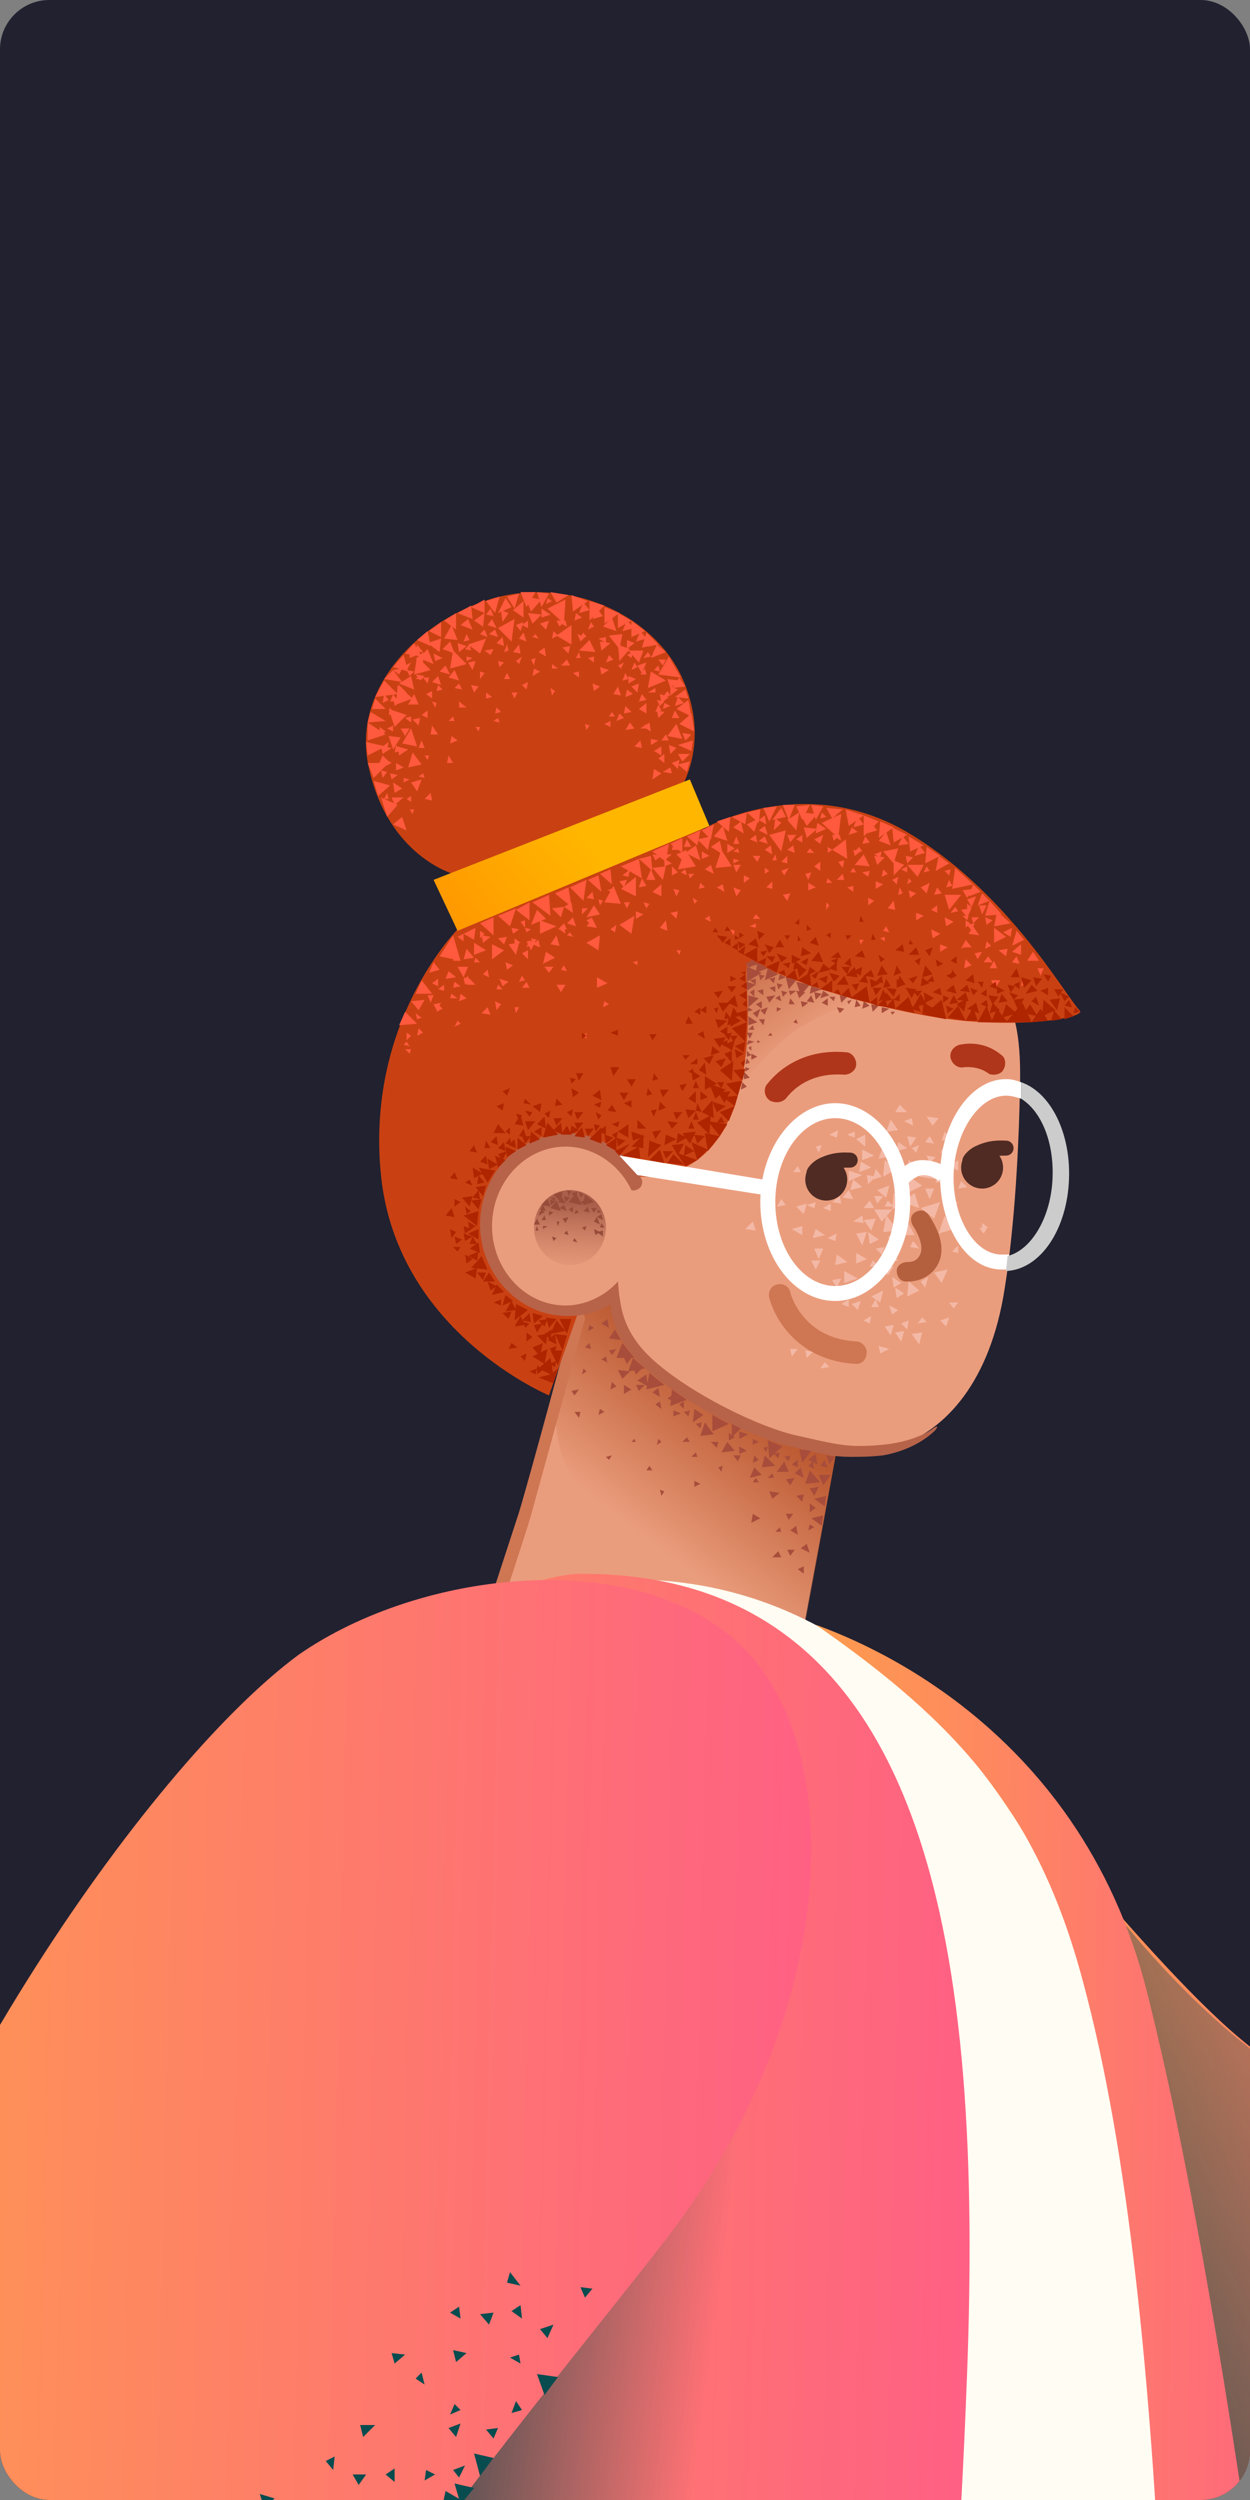 <svg xmlns="http://www.w3.org/2000/svg" width="152" height="304" fill="none" viewBox="0 0 152 304"><rect x="0" y="0" width="152" height="304" fill="#808080" stroke="none"/><g clip-path="url(#clip0_834_10101)"><rect width="152" height="304" fill="#212130" rx="6"/><path fill="#EA9D7D" d="M71.859 155.649L58.191 200.299L54.182 210.687C54.182 210.687 60.014 218.159 73.864 221.075C83.341 223.079 89.719 223.261 93.911 222.897C97.373 222.532 101.565 221.804 99.378 215.425C96.28 205.948 97.373 199.934 97.373 199.934L102.294 173.145L71.859 155.649Z"/><path fill="url(#paint0_linear_834_10101)" d="M69.673 179.705C74.229 186.631 82.248 192.462 86.804 194.649C93.183 197.747 97.739 198.476 97.739 198.476L101.748 176.243L71.86 155.649L70.22 158.748L68.944 163.85C68.762 164.033 65.482 173.327 69.673 179.705Z"/><path fill="#EA9D7D" d="M122.523 121.752C124.528 125.579 123.981 132.14 123.981 134.327C123.799 141.252 123.252 150.547 121.977 157.836C119.972 168.771 114.505 174.238 108.673 176.061C102.841 177.883 93 174.238 85.892 170.593C79.879 167.495 76.416 164.215 75.505 160.388C74.593 156.378 72.771 151.276 72.771 151.276L76.051 142.528C76.051 142.528 81.519 122.481 90.448 116.103C101.019 108.631 112.135 116.832 112.135 116.832C112.135 116.832 118.878 115.009 122.523 121.752Z"/><path fill="#CF7653" d="M55.276 211.051H55.094C54.926 210.966 54.786 210.835 54.69 210.674C54.593 210.513 54.544 210.328 54.547 210.14L63.112 183.897C64.753 178.43 69.673 160.023 69.673 160.023C69.758 159.856 69.889 159.716 70.05 159.619C70.212 159.523 70.397 159.473 70.584 159.477C70.752 159.562 70.892 159.693 70.989 159.854C71.085 160.015 71.135 160.2 71.131 160.388L64.57 184.262C63.112 189.182 56.005 210.322 56.005 210.322C56.005 210.869 55.641 211.051 55.276 211.051Z"/><path fill="#B76349" d="M103.388 177.154C101.383 177.154 99.743 176.79 96.099 175.879C90.267 174.421 82.066 169.865 77.874 165.855C73.865 161.846 74.229 158.019 74.229 157.837C74.229 157.472 74.229 156.925 74.594 156.925C74.958 156.925 75.141 157.29 75.323 157.654C75.505 158.383 75.505 161.481 78.785 164.762C82.612 168.589 90.813 172.963 96.281 174.421C101.93 175.696 103.024 176.061 107.215 175.696C111.225 175.332 113.229 173.874 113.229 173.874C113.958 173.327 114.141 173.327 113.776 173.874C113.412 174.238 111.407 176.243 107.398 176.972C105.757 177.154 104.664 177.154 103.388 177.154Z"/><path fill="#A84D3B" d="M76.962 166.219L77.327 167.13L78.056 166.401L76.962 166.219Z"/><path fill="#A84D3B" d="M76.962 165.126L76.415 166.766L78.42 166.402L76.962 165.126ZM86.621 172.051V174.056L88.625 173.145L86.621 172.051ZM81.7 168.953L81.518 170.958L83.522 170.229L81.7 168.953ZM78.966 166.948L78.602 168.953L80.789 168.406L78.966 166.948Z"/><path fill="#A84D3B" d="M75.686 163.304L74.957 165.126H77.144L75.686 163.304ZM89.355 176.425L88.443 175.332L87.714 176.607L89.355 176.425ZM86.803 174.42L85.71 172.962L85.163 174.603L86.803 174.42ZM94.275 178.247L92.999 176.972L92.635 178.43L94.275 178.247ZM99.742 180.252L98.467 178.794L97.92 180.434L99.742 180.252ZM90.084 173.691L88.99 173.145V174.785L90.084 173.691ZM92.635 179.341L91.724 178.43L91.177 179.705L92.635 179.341ZM85.528 172.051L84.434 171.322L84.252 172.962L85.528 172.051ZM95.186 175.878L93.364 175.149L93.546 177.336L95.186 175.878ZM98.649 176.425L97.191 176.243L97.555 177.883L98.649 176.425ZM101.018 179.341H99.56L100.107 180.617L101.018 179.341ZM95.915 178.976L95.369 177.701L94.457 178.976H95.915ZM100.289 183.168L100.471 181.892L99.013 182.257L100.289 183.168ZM99.925 185.537L100.107 184.261L98.649 184.626L99.925 185.537ZM96.827 185.537L96.098 186.084L97.009 186.631L96.827 185.537ZM97.373 178.43L96.644 179.159L97.738 179.705L97.373 178.43ZM101.565 177.154L100.471 176.972L100.836 178.065L101.565 177.154ZM98.102 187.724L97.373 188.271L98.467 188.818L98.102 187.724ZM80.06 168.771L79.331 169.318L80.243 169.864L80.06 168.771ZM73.864 160.388L73.135 160.934L74.046 161.481L73.864 160.388ZM92.27 177.519L91.724 176.972L91.541 177.883L92.27 177.519ZM87.168 176.061L87.35 175.332H86.439L87.168 176.061ZM89.719 177.701L90.084 176.972H89.172L89.719 177.701ZM93.546 181.346L93.911 182.257L94.822 181.528L93.546 181.346ZM98.831 177.701L98.284 178.247L99.013 178.612L98.831 177.701Z"/><path fill="#A84D3B" d="M99.196 176.79L98.285 177.519L99.378 178.065L99.196 176.79ZM97.009 177.519L96.28 178.065L97.009 178.43V177.519ZM97.738 190.458L97.009 190.822L97.738 191.369V190.458ZM95.733 188.453L96.098 189.182L96.644 188.453H95.733ZM95.551 184.079L95.915 184.808L96.462 184.079H95.551ZM99.013 185.719L98.467 185.355L98.285 186.084L99.013 185.719ZM73.682 177.154L74.046 177.519L74.411 176.972L73.682 177.154ZM77.144 174.967L76.78 175.332H77.327L77.144 174.967ZM80.789 181.346L80.243 181.163L80.425 181.892L80.789 181.346ZM78.967 178.248L78.602 178.794H79.331L78.967 178.248ZM91.542 184.079L91.359 185.173L92.453 184.626L91.542 184.079ZM89.901 175.878V176.79L90.813 176.425L89.901 175.878ZM89.901 174.056V174.967L90.995 174.42L89.901 174.056ZM75.869 168.406V169.5L76.78 168.953L75.869 168.406ZM97.738 181.71L96.827 181.892L97.556 182.621L97.738 181.71ZM95.004 189.364L94.64 188.635L93.911 189.364H95.004ZM95.551 179.888L96.098 180.617L96.644 179.705L95.551 179.888ZM98.467 180.981L99.013 181.892L99.56 180.799L98.467 180.981ZM100.289 177.519L99.743 178.248L100.654 178.43L100.289 177.519ZM99.196 183.35L98.467 182.804V183.897L99.196 183.35ZM78.602 167.131L77.509 167.86L78.785 168.589L78.602 167.131ZM74.957 168.589L74.411 168.042L74.228 168.953L74.957 168.589ZM71.313 166.766L70.948 166.402L70.766 167.131L71.313 166.766ZM70.401 172.416L70.584 171.687H69.855L70.401 172.416ZM77.327 168.406L77.691 169.135L78.42 168.406H77.327ZM75.14 166.584L75.686 167.677L76.598 166.766L75.14 166.584ZM74.775 161.663L74.046 162.757L75.504 162.939L74.775 161.663ZM80.243 170.411L79.696 170.776L80.425 171.322L80.243 170.411ZM81.701 169.682L81.154 170.047L81.883 170.411L81.701 169.682ZM83.158 170.411L82.612 170.776L83.158 171.322V170.411ZM80.425 175.332L80.06 174.967L79.878 175.696L80.425 175.332ZM69.49 169.135L69.855 169.682L70.401 168.953L69.49 169.135ZM73.682 164.944L73.135 165.308L73.864 165.673L73.682 164.944ZM73.5 171.687L72.953 171.322L72.771 172.051L73.5 171.687ZM74.046 164.215L74.411 164.762L74.957 164.033L74.046 164.215ZM75.869 165.126L76.233 165.855L76.78 165.126H75.869ZM71.677 163.304L71.13 163.85L71.859 164.033L71.677 163.304ZM72.224 161.481L71.677 161.117L71.495 161.846L72.224 161.481ZM81.883 171.505V172.234L82.794 171.869L81.883 171.505ZM85.345 172.962L84.616 173.145L85.163 173.691L85.345 172.962ZM83.887 171.505L83.158 171.687L83.705 172.234L83.887 171.505ZM96.098 176.972L95.369 177.154L95.915 177.701L96.098 176.972ZM93.364 175.878L92.817 176.061L93.182 176.607L93.364 175.878ZM84.799 177.154L84.616 176.607L84.07 177.154H84.799ZM95.004 186.266L94.822 185.719L94.275 186.266H95.004ZM83.887 175.332L83.523 174.785L82.976 175.332H83.887ZM88.626 174.238V175.149L89.355 174.785L88.626 174.238ZM91.542 174.967V175.696L92.271 175.332L91.542 174.967ZM94.822 176.607L94.093 176.79L94.64 177.336L94.822 176.607ZM92.271 180.252L91.906 179.705L91.542 180.252H92.271ZM84.434 180.07V180.799L85.163 180.434L84.434 180.07ZM87.897 178.248L87.35 178.43L87.715 178.976L87.897 178.248ZM94.093 179.705L93.911 179.159L93.364 179.705H94.093Z"/><path fill="#AF361A" d="M93.546 133.78C93.277 133.571 93.092 133.272 93.025 132.937C92.958 132.602 93.014 132.255 93.182 131.958C93.364 131.776 96.28 127.402 102.841 127.949C103.57 127.949 104.117 128.678 104.117 129.407C104.117 130.136 103.388 130.682 102.659 130.682C97.738 130.318 95.733 133.416 95.551 133.598C94.822 134.327 93.729 133.963 93.546 133.78ZM120.883 130.682C120.701 130.682 120.336 130.682 120.154 130.5C118.878 129.589 117.42 129.771 117.238 129.771C116.509 129.953 115.78 129.407 115.598 128.678C115.416 127.949 115.962 127.22 116.691 127.037C116.874 127.037 119.425 126.308 121.794 128.313C122.341 128.678 122.341 129.589 121.976 130.136C121.794 130.5 121.247 130.682 120.883 130.682Z"/><path fill="#CF7653" d="M104.117 165.855C97.192 165.491 94.276 160.57 93.547 157.837C93.364 157.108 93.729 156.379 94.458 156.196C95.187 156.014 95.916 156.379 96.098 157.108C96.098 157.29 97.556 162.757 104.117 163.122C104.846 163.122 105.392 163.851 105.392 164.397C105.392 165.308 104.846 165.855 104.117 165.855Z"/><path fill="#B4603F" d="M110.495 155.832H110.131C109.402 155.832 109.037 155.103 109.037 154.556C109.037 153.827 109.766 153.462 110.313 153.462C110.677 153.462 111.589 153.462 111.953 152.369C112.317 151.275 111.406 149.635 111.042 149.089C110.677 148.542 110.677 147.813 111.224 147.448C111.771 147.084 112.5 147.084 112.864 147.631C113.046 147.995 115.051 150.546 114.322 153.098C113.593 155.285 111.589 155.832 110.495 155.832Z"/><path fill="#4F2B23" d="M100.471 145.991C101.88 145.991 103.023 144.849 103.023 143.44C103.023 142.03 101.88 140.888 100.471 140.888C99.062 140.888 97.92 142.03 97.92 143.44C97.92 144.849 99.062 145.991 100.471 145.991Z"/><path fill="#4F2B23" d="M99.924 142.71C99.56 142.71 98.284 143.075 98.102 142.71C97.92 142.164 98.831 141.252 99.56 140.888C101.382 139.977 102.84 140.159 103.387 140.159C103.629 140.159 103.86 140.255 104.031 140.426C104.202 140.597 104.298 140.828 104.298 141.07C104.298 141.312 104.202 141.544 104.031 141.714C103.86 141.885 103.629 141.981 103.387 141.981C102.84 141.981 101.747 141.981 100.289 142.528C100.289 142.71 100.107 142.71 99.924 142.71Z"/><path fill="#4F2B23" d="M119.424 144.533C120.834 144.533 121.976 143.391 121.976 141.982C121.976 140.572 120.834 139.43 119.424 139.43C118.015 139.43 116.873 140.572 116.873 141.982C116.873 143.391 118.015 144.533 119.424 144.533Z"/><path fill="#4F2B23" d="M118.877 141.252C118.513 141.252 117.237 141.617 117.055 141.252C116.873 140.706 117.784 139.794 118.513 139.43C120.335 138.519 121.793 138.701 122.34 138.701C122.582 138.701 122.814 138.797 122.984 138.968C123.155 139.139 123.251 139.37 123.251 139.612C123.251 139.854 123.155 140.086 122.984 140.256C122.814 140.427 122.582 140.523 122.34 140.523C121.793 140.523 120.7 140.523 119.242 141.07C119.242 141.252 119.06 141.252 118.877 141.252Z"/><path fill="#F4B9A6" d="M105.757 151.275L106.85 150.729L105.575 149.817L105.757 151.275ZM91.906 149.635L91.542 148.542L90.631 149.453L91.906 149.635ZM109.584 150.182H111.224L110.313 148.542L109.584 150.182ZM106.668 144.715L107.761 145.626L108.126 144.168L106.668 144.715ZM107.397 143.074L109.037 142.163L107.579 141.07L107.397 143.074ZM110.313 157.654L111.771 156.925L110.495 155.831L110.313 157.654ZM114.504 156.014L115.233 154.374L113.593 154.738L114.504 156.014ZM105.392 149.817L104.117 150L104.846 151.458L105.392 149.817Z"/><path fill="#F4B9A6" d="M106.486 148.178L105.028 148.36L105.939 149.636L106.486 148.178ZM105.574 155.103L105.939 156.379L107.215 155.467L105.574 155.103ZM105.939 157.654L107.032 158.383L107.397 156.925L105.939 157.654ZM112.135 162.028L110.859 162.21L111.771 163.486L112.135 162.028ZM109.401 134.327L108.855 135.238H110.313L109.401 134.327ZM109.948 142.346L108.855 141.981L109.219 143.075L109.948 142.346ZM111.406 138.336L110.313 138.154L110.677 139.43L111.406 138.336ZM103.752 143.439L103.387 144.715L104.845 144.35L103.752 143.439ZM105.21 137.972L104.116 138.519L105.21 139.43V137.972ZM99.925 139.248L99.196 139.43L99.56 140.159L99.925 139.248ZM109.948 161.846L108.855 162.028L109.584 163.121L109.948 161.846ZM108.673 161.117L107.579 161.299L108.308 162.393L108.673 161.117ZM99.743 153.28H98.649L99.196 154.374L99.743 153.28ZM102.294 155.467L101.201 155.65L101.747 156.561L102.294 155.467ZM99.196 149.453L98.831 150.547L100.289 150.182L99.196 149.453ZM105.028 148.724L104.845 147.813L103.752 148.542L105.028 148.724ZM115.962 159.112L116.509 158.383H115.415L115.962 159.112ZM111.953 155.832L112.5 156.561L112.864 155.285L111.953 155.832ZM119.425 148.724V149.636L120.154 149.271L119.425 148.724ZM115.78 152.187L116.509 152.369V151.458L115.78 152.187Z"/><path fill="#F4B9A6" d="M119.608 150L119.972 149.453L119.061 149.271L119.608 150ZM97.009 141.799L96.463 142.528H97.374L97.009 141.799ZM107.762 137.607L109.22 137.425L108.308 136.149L107.762 137.607ZM107.579 153.645L109.22 153.28L108.126 152.005L107.579 153.645ZM106.486 143.075L105.393 142.892L105.575 143.986L106.486 143.075ZM97.556 150.182V149.089L96.28 149.453L97.556 150.182ZM104.846 139.794V141.07L106.304 140.523L104.846 139.794ZM103.206 142.346V143.621L104.846 142.892L103.206 142.346ZM104.664 141.252L104.481 142.528L105.939 141.981L104.664 141.252ZM115.416 141.799L116.509 142.346V141.07L115.416 141.799ZM106.304 146.902L105.757 145.991L105.028 146.902H106.304ZM110.495 160.57L109.584 160.934L110.313 161.663L110.495 160.57ZM106.122 153.28L105.757 154.009H107.033L106.122 153.28ZM106.851 158.93L106.486 158.019L105.939 158.93H106.851ZM108.491 159.841L109.22 159.294L108.126 158.747L108.491 159.841ZM109.037 157.836L109.949 157.29L108.855 156.561L109.037 157.836ZM108.673 156.561L109.584 156.014L108.491 155.285L108.673 156.561ZM108.673 151.822L109.584 151.276L108.491 150.547L108.673 151.822ZM106.486 151.822L107.215 152.551L107.579 151.64L106.486 151.822ZM115.416 160.205L114.322 160.57L115.051 161.299L115.416 160.205ZM111.042 150.911L110.678 151.64L111.771 151.822L111.042 150.911ZM112.682 160.752L112.136 160.205L111.589 160.934L112.682 160.752ZM106.851 163.668L107.033 164.579L108.126 164.033L106.851 163.668ZM104.664 158.201L103.57 158.565L104.299 159.294L104.664 158.201ZM95.552 146.537L95.005 145.808L94.458 146.719L95.552 146.537ZM105.028 160.57L105.757 160.934L105.939 160.023L105.028 160.57ZM102.294 158.565L103.206 158.93V158.019L102.294 158.565ZM100.29 165.673L99.743 166.402L100.837 166.219L100.29 165.673ZM98.832 164.397L97.921 164.215L98.103 165.126L98.832 164.397ZM97.009 164.033H96.098L96.28 164.944L97.009 164.033ZM107.397 149.818L109.22 149.635L107.762 147.813L107.397 149.818ZM106.304 145.444L106.668 146.355L107.397 145.444H106.304Z"/><path fill="#F4B9A6" d="M106.304 147.084L107.215 148.542L108.491 147.084H106.304ZM111.224 145.079L109.766 146.173L111.771 146.902L111.224 145.079ZM99.014 146.902L99.196 146.173L98.103 146.537L99.014 146.902ZM109.949 146.72L109.402 147.266L110.313 147.813L109.949 146.72ZM106.85 140.888L107.944 140.706L107.215 139.794L106.85 140.888ZM113.776 143.804L115.051 143.621L114.14 142.71L113.776 143.804ZM106.121 143.439L107.215 143.075L106.486 142.164L106.121 143.439ZM114.505 138.701L115.598 138.519L114.869 137.607L114.505 138.701ZM110.86 135.967L109.949 136.332L111.042 136.878L110.86 135.967ZM101.748 138.336L101.93 137.425L100.836 137.972L101.748 138.336ZM101.748 152.551L101.565 153.827L103.023 153.463L101.748 152.551ZM100.107 151.822H99.014L99.561 153.098L100.107 151.822ZM102.112 156.925L101.748 158.019L103.023 157.654L102.112 156.925ZM104.117 152.369V153.645L105.392 153.098L104.117 152.369ZM102.659 154.556V156.014L104.299 155.467L102.659 154.556ZM101.565 150.911L101.748 150L100.654 150.547L101.565 150.911ZM116.509 144.533L117.603 144.35L116.874 143.621L116.509 144.533ZM112.682 140.523L113.047 141.435L113.776 140.706L112.682 140.523ZM119.79 154.009L120.701 153.827L119.972 153.098L119.79 154.009ZM103.935 138.336V137.607L103.023 137.972L103.935 138.336ZM110.495 141.07L110.313 142.164L111.589 141.799L110.495 141.07ZM109.22 138.883L109.037 139.977L110.313 139.612L109.22 138.883ZM111.953 146.902L113.593 148.178L114.322 146.173L111.953 146.902ZM114.14 150L115.963 149.453L114.869 147.813L114.14 150ZM107.944 150.547L108.673 150.729L108.491 150L107.944 150.547ZM107.944 145.991L107.579 146.72H108.673L107.944 145.991ZM110.131 143.804H109.037L109.766 144.715L110.131 143.804ZM113.593 144.533H112.5L113.047 145.808L113.593 144.533Z"/><path fill="#F4B9A6" d="M110.313 145.08L112.135 144.168L110.313 142.893V145.08ZM113.411 136.879L114.14 135.967L112.682 135.785L113.411 136.879ZM107.943 155.103L108.672 154.009L107.214 153.827L107.943 155.103ZM108.49 147.084L110.13 146.173L108.672 145.08L108.49 147.084ZM110.859 139.612L111.406 140.159L111.771 139.248L110.859 139.612ZM113.046 141.617L111.771 143.075L114.14 143.439L113.046 141.617ZM114.869 139.248L114.322 140.159L115.415 140.341L114.869 139.248ZM115.415 146.355L115.962 147.084L116.509 146.173L115.415 146.355ZM113.046 138.154L112.5 138.883L113.593 139.066L113.046 138.154ZM98.102 146.355L96.827 146.72L97.738 147.631L98.102 146.355ZM103.205 144.715L102.476 145.626L103.752 145.809L103.205 144.715ZM102.294 146.355L102.112 145.444L101.2 146.173L102.294 146.355ZM101.018 147.266V146.355L100.107 146.902L101.018 147.266Z"/><path fill="#fff" d="M110.495 143.804L109.219 142.528C109.219 142.528 110.313 141.07 112.135 141.07C113.958 141.07 115.233 141.982 115.233 142.164L114.14 143.622C114.14 143.622 113.411 142.893 112.318 142.893C111.406 142.893 110.495 143.804 110.495 143.804Z"/><path fill="#fff" d="M121.612 152.552C118.331 152.369 115.78 147.813 115.962 142.71C116.144 137.608 119.06 133.234 122.341 133.234C122.887 133.234 123.616 133.416 124.163 133.598V131.594C123.616 131.411 123.07 131.229 122.523 131.229C118.149 131.047 114.504 136.332 114.322 142.528C114.14 148.907 117.42 154.374 121.794 154.374H122.523L122.705 152.552H121.612Z"/><path fill="#CCC" d="M129.995 143.257C130.177 137.79 127.808 132.869 124.163 131.593V133.598C126.532 135.056 128.172 138.701 127.99 143.257C127.808 147.995 125.439 152.004 122.523 152.733L122.341 154.556C126.532 154.374 129.813 149.453 129.995 143.257Z"/><path fill="url(#paint1_linear_834_10101)" d="M84.252 140.341C84.252 140.341 91.542 128.313 97.738 124.668C105.028 120.477 117.056 117.925 117.056 117.925L85.163 107.902L84.252 140.341Z"/><path fill="#C94112" d="M66.757 169.682C66.757 169.682 48.35 162.028 46.345 143.075C44.341 124.121 55.822 112.822 55.822 112.822L55.093 106.262C55.093 106.262 47.257 104.075 44.887 93.505C42.7 84.392 49.99 76.374 58.373 73.276C68.579 69.449 80.425 74.734 83.523 83.846C86.256 91.5 82.247 96.785 82.247 96.785L85.528 100.794C85.528 100.794 97.373 93.869 109.948 100.977C122.34 108.084 129.63 121.206 131.27 122.846C132.364 123.757 123.616 125.215 114.14 123.757C104.663 122.299 95.186 118.836 92.817 117.561C90.812 116.103 90.63 117.014 90.812 120.112C91.177 124.85 91.359 138.883 82.429 142.346C78.602 143.804 76.233 142.71 76.233 142.71L66.757 169.682Z"/><path fill="url(#paint2_linear_834_10101)" d="M55.64 113.187L86.257 100.43L83.888 94.78L52.724 106.991L55.64 113.187Z"/><path fill="#EA9D7D" d="M68.762 159.658C74.096 159.658 78.421 155.008 78.421 149.271C78.421 143.534 74.096 138.883 68.762 138.883C63.427 138.883 59.103 143.534 59.103 149.271C59.103 155.008 63.427 159.658 68.762 159.658Z"/><path fill="url(#paint3_linear_834_10101)" d="M69.308 153.827C71.724 153.827 73.682 151.787 73.682 149.271C73.682 146.755 71.724 144.715 69.308 144.715C66.892 144.715 64.934 146.755 64.934 149.271C64.934 151.787 66.892 153.827 69.308 153.827Z"/><path fill="#B76349" d="M75.14 155.832C73.5 157.654 71.131 158.748 68.762 158.748C63.841 158.748 59.832 154.374 59.832 149.089C59.832 143.804 63.841 139.43 68.762 139.43C72.225 139.43 75.323 141.617 76.781 144.715C76.781 144.715 77.145 144.898 77.692 144.533C78.239 144.169 78.056 143.44 78.056 143.44C76.234 140.159 72.771 137.79 68.944 137.79C63.112 137.79 58.374 142.711 58.374 148.907C58.374 154.921 63.112 160.024 68.944 160.024C71.496 160.024 73.5 159.295 75.323 157.837L75.14 155.832Z"/><path fill="#964C38" d="M73.317 150.365V149.636L72.588 149.818L73.317 150.365ZM70.219 144.897L69.49 145.08L70.037 145.809L70.219 144.897Z"/><path fill="#964C38" d="M70.037 145.08L69.125 146.173L70.766 146.538L70.037 145.08ZM68.396 144.897L67.303 145.262L68.214 146.173L68.396 144.897ZM73.135 147.631L72.588 147.996L73.317 148.36L73.135 147.631ZM71.495 146.72L70.948 147.267L71.677 147.449L71.495 146.72Z"/><path fill="#964C38" d="M72.588 147.995L72.224 148.542L72.953 148.906L72.588 147.995ZM68.579 146.537L68.032 146.902L68.944 147.266L68.579 146.537Z"/><path fill="#964C38" d="M67.668 145.991L66.939 146.902L68.214 147.267L67.668 145.991ZM70.766 149.271L71.13 149.636L71.312 149.089L70.766 149.271ZM72.77 147.084L72.588 147.449H73.135L72.77 147.084ZM73.135 148.725L72.953 149.271H73.499L73.135 148.725ZM66.574 145.809L65.845 146.538L66.939 146.72L66.574 145.809ZM68.032 148.542H67.668L67.85 149.089L68.032 148.542ZM69.126 150.183L68.943 149.636L68.579 150L69.126 150.183ZM70.584 145.626L70.948 145.262L70.401 144.897L70.584 145.626ZM68.397 145.626L67.85 146.173L68.761 146.355L68.397 145.626ZM67.485 146.173L66.939 145.809V146.538L67.485 146.173Z"/><path fill="#964C38" d="M67.486 146.173V145.626H66.939L67.486 146.173ZM71.859 146.902L72.224 147.449L72.588 146.902H71.859ZM71.131 145.262L70.948 146.537L72.224 146.173L71.131 145.262Z"/><path fill="#964C38" d="M70.583 146.173L71.13 146.537L71.312 145.808L70.583 146.173ZM66.21 147.813L65.845 148.36H66.392L66.21 147.813ZM69.49 144.897L68.943 144.715L69.126 145.444L69.49 144.897ZM68.397 148.177L68.761 148.724L69.126 147.995L68.397 148.177ZM69.854 150.547L69.672 150.911L70.219 151.093L69.854 150.547ZM66.027 146.537L65.663 147.084L66.392 147.266L66.027 146.537Z"/><path fill="#964C38" d="M67.668 150.547L67.121 150.364L67.303 150.911L67.668 150.547ZM65.663 147.631L66.21 147.449L65.845 146.902L65.663 147.631Z"/><path fill="#964C38" d="M65.116 149.635H65.481L65.299 149.089L65.116 149.635ZM65.481 147.813L65.845 147.631L65.663 147.266L65.481 147.813ZM66.757 147.266V147.813L67.303 147.449L66.757 147.266ZM64.934 148.906H65.663L65.299 148.177L64.934 148.906ZM66.028 149.089V149.453L66.574 149.089H66.028ZM69.672 146.72L69.126 147.084L69.672 147.449V146.72ZM72.224 149.453L72.406 150.182L72.953 149.818L72.224 149.453ZM68.579 145.444L68.761 146.173L69.308 145.626L68.579 145.444ZM70.401 147.449L70.037 147.084L69.855 147.631L70.401 147.449Z"/><path fill="#fff" d="M101.565 158.201C96.462 158.201 92.453 152.734 92.453 146.173C92.453 139.612 96.644 134.145 101.565 134.145C106.486 134.145 110.677 139.612 110.677 146.173C110.677 152.734 106.486 158.201 101.565 158.201ZM101.565 135.967C97.556 135.967 94.275 140.524 94.275 146.173C94.275 151.823 97.556 156.379 101.565 156.379C105.574 156.379 108.855 151.823 108.855 146.173C108.855 140.524 105.574 135.967 101.565 135.967Z"/><path fill="#fff" d="M77.509 142.893L75.322 140.523L93.911 143.622L93.729 145.444L77.509 142.893Z"/><path fill="#A84D3B" d="M104.117 121.57L103.934 122.481L104.663 122.299L104.117 121.57ZM106.85 122.299L105.939 122.117L106.121 123.028L106.85 122.299ZM105.757 122.299L105.028 121.752L104.846 122.663L105.757 122.299ZM90.813 117.561V119.383L92.635 118.29L90.813 117.561ZM100.107 120.476L99.743 121.388L100.836 121.023L100.107 120.476ZM96.827 120.476L97.192 121.388L97.92 120.659L96.827 120.476ZM94.458 122.481V123.028L95.005 122.663L94.458 122.481ZM90.995 123.575V124.668L92.089 124.304L90.995 123.575Z"/><path fill="#A84D3B" d="M95.551 118.836L94.822 118.472L94.64 119.201L95.551 118.836ZM102.112 121.023L102.294 121.934L103.023 121.205L102.112 121.023ZM99.014 120.659L99.196 121.57L99.925 120.841L99.014 120.659ZM107.215 122.481V123.21L108.126 122.663L107.215 122.481ZM101.748 122.481L102.112 123.21L102.659 122.663L101.748 122.481ZM97.374 121.752L97.556 122.481L98.285 121.934L97.374 121.752ZM95.916 120.477L96.098 121.023L96.827 120.477H95.916ZM100.836 121.205L101.383 121.752L101.565 121.205H100.836ZM103.023 121.752L103.206 122.117L103.57 121.57L103.023 121.752ZM108.308 123.028L108.491 123.392L108.855 123.028H108.308ZM91.36 127.219L90.995 127.402L91.36 127.766V127.219ZM93.182 121.205L93.547 121.934L94.276 121.023L93.182 121.205ZM91.36 116.649L91.178 117.561L92.271 117.196L91.36 116.649Z"/><path fill="#A84D3B" d="M92.089 117.014L91.906 118.289L93.364 117.743L92.089 117.014ZM91.542 125.579H90.813L91.177 126.308L91.542 125.579ZM91.724 125.215L91.542 124.668L90.995 125.215H91.724ZM93.911 125.944L93.729 125.579L93.364 125.944H93.911ZM97.009 124.486L96.827 123.939L96.463 124.303L97.009 124.486ZM98.103 121.752L99.014 121.934L98.649 121.023L98.103 121.752ZM98.467 120.841L99.925 120.294L98.649 119.93L98.467 120.841ZM95.005 120.476L95.187 121.205L95.734 120.659L95.005 120.476ZM95.916 122.116H96.645L96.098 121.387L95.916 122.116ZM91.36 128.13V128.859L92.089 128.495L91.36 128.13ZM92.089 126.49V126.855L92.453 126.673L92.089 126.49ZM94.822 121.023L94.276 121.387L95.005 121.752L94.822 121.023Z"/><path fill="#A84D3B" d="M90.995 126.491L90.813 127.038L91.724 126.673L90.995 126.491ZM90.813 128.495L91.36 128.313L90.813 127.767V128.495ZM90.631 130.318L91.178 129.953L90.631 129.771V130.318ZM90.631 129.407L91.178 129.224L90.813 128.678L90.631 129.407ZM90.084 132.505L90.813 132.14L90.266 131.594L90.084 132.505ZM90.449 131.229L91.178 131.047L90.449 130.318V131.229ZM94.64 118.472L93.365 117.743L93 119.201L94.64 118.472ZM92.453 122.846L93 123.393L93.365 122.481L92.453 122.846Z"/><path fill="#A84D3B" d="M96.827 119.383L97.374 121.023L98.467 119.747L96.827 119.383ZM91.542 123.21L92.089 123.757L92.453 122.663L91.542 123.21ZM99.925 121.934L100.654 122.299V121.388L99.925 121.934ZM90.813 119.383V120.476L91.906 119.747L90.813 119.383ZM93 123.939H92.271L92.818 124.668L93 123.939ZM92.635 121.752L91.906 122.117L92.635 122.663V121.752ZM94.458 119.565L94.64 120.294L95.187 119.747L94.458 119.565ZM92.271 118.472L92.453 119.201L93 118.654L92.271 118.472ZM92.271 121.388L90.995 121.023V122.481L92.271 121.388ZM91.724 120.294L91.177 120.659L91.724 121.205V120.294ZM94.276 119.93L93.547 120.112L94.276 120.659V119.93ZM94.276 118.836L93.547 119.018L94.093 119.565L94.276 118.836Z"/><path fill="#A84D3B" d="M91.36 116.832L90.631 117.197L91.177 117.743L91.36 116.832ZM92.817 120.295L92.089 120.477L92.817 121.024V120.295ZM91.906 119.019L91.177 119.201L91.906 119.748V119.019ZM90.995 122.482L90.813 123.028L91.542 122.846L90.995 122.482ZM96.827 119.201L95.551 118.837L95.916 120.295L96.827 119.201Z"/><path fill="#FF593E" d="M102.841 98.425L103.206 100.43L105.028 99.154L102.841 98.425ZM115.234 115.192L114.322 114.827V115.738L115.234 115.192ZM126.897 117.743H126.168L126.533 118.654L126.897 117.743ZM122.341 116.285L122.523 115.374L121.43 115.556L122.341 116.285ZM107.762 101.159L106.85 102.252L108.308 102.799L107.762 101.159ZM118.332 112.64L117.785 113.551L119.061 113.734L118.332 112.64ZM121.248 110.818L120.883 112.64L122.888 112.276L121.248 110.818Z"/><path fill="#FF593E" d="M120.337 109.542L119.79 111.364L121.795 111.182L120.337 109.542ZM100.108 98.061L98.65 97.878L99.197 99.701L100.108 98.061ZM98.468 97.878L96.828 98.061L97.556 99.701L98.468 97.878ZM95.552 100.977L93.547 101.523L95.005 103.528L95.552 100.977ZM94.458 98.061L92.818 98.243L93.547 99.883L94.458 98.061ZM115.416 104.986L114.141 104.075L113.776 105.897L115.416 104.986ZM108.673 104.986L109.22 103.163L107.398 103.528L108.673 104.986ZM111.589 106.626L112.318 105.168H110.314L111.589 106.626ZM114.87 108.813L115.416 110.635L116.874 108.813H114.87ZM116.145 105.533L115.781 108.084L118.332 107.537L116.145 105.533ZM113.958 110.089L113.229 110.635L113.958 111V110.089ZM99.743 104.804L99.014 105.35L99.743 105.897V104.804ZM96.463 102.799L95.734 103.346L96.645 103.71L96.463 102.799ZM97.556 101.523L96.828 102.07L97.556 102.434V101.523ZM93.729 102.799L93 103.346L93.912 103.892L93.729 102.799ZM93 101.706L92.272 102.252L93.365 102.617L93 101.706Z"/><path fill="#FF593E" d="M91.907 101.523L91.178 102.07L92.089 102.435L91.907 101.523ZM120.883 116.832L120.337 117.743H121.248L120.883 116.832ZM123.617 116.285L123.07 117.014L123.981 117.196L123.617 116.285ZM118.514 115.921L118.879 116.65L119.425 115.738L118.514 115.921ZM117.603 112.458L118.15 113.187L118.514 112.276L117.603 112.458ZM120.701 111.911L119.79 111.547L119.972 112.458L120.701 111.911ZM95.005 105.897L95.369 106.444L95.916 105.533L95.005 105.897ZM98.467 103.164L98.103 103.71H99.014L98.467 103.164ZM100.837 110.089L100.472 109.724V110.636L100.837 110.089ZM100.654 106.808L100.472 107.355H101.201L100.654 106.808ZM105.028 114.28H104.481L104.664 114.827L105.028 114.28ZM107.58 114.463V113.916L107.033 114.098L107.58 114.463ZM113.229 113.005L113.411 114.098L114.323 113.551L113.229 113.005ZM112.682 102.981L112.5 104.986L114.323 104.075L112.682 102.981ZM99.379 100.065L99.196 101.341L100.472 100.794L99.379 100.065ZM119.243 108.449L118.332 107.537L117.785 108.995L119.243 108.449Z"/><path fill="#FF593E" d="M120.336 109.542L119.425 108.63L118.878 110.088L120.336 109.542ZM124.528 114.28L123.617 113.186L123.07 115.009L124.528 114.28ZM118.149 117.378L117.42 116.649L117.238 117.743L118.149 117.378ZM117.056 108.266L117.603 109.177L118.332 108.084L117.056 108.266ZM116.874 110.635L117.603 111.546L118.149 110.453L116.874 110.635ZM117.603 109.359L118.149 110.271L118.696 108.995L117.603 109.359ZM108.673 109.542L107.944 110.453L108.855 110.635L108.673 109.542ZM119.972 110.088H119.061L119.425 111.182L119.972 110.088ZM93 100.43L92.271 100.976L93.364 101.523L93 100.43ZM93 99.154L92.271 99.701L93.182 100.247L93 99.154ZM90.813 100.247L91.724 101.158L92.271 99.518L90.813 100.247ZM90.084 99.883L89.173 100.612L90.448 101.341L90.084 99.883Z"/><path fill="#FF593E" d="M100.472 99.336L99.925 98.79L99.743 99.519L100.472 99.336ZM90.631 100.247L90.813 98.79L88.99 99.336L90.631 100.247Z"/><path fill="#FF593E" d="M92.271 100.065L92.453 98.425L90.813 98.79L92.271 100.065ZM97.192 98.79L98.103 100.43L99.378 98.972L97.192 98.79ZM97.738 100.612L98.103 101.888L99.378 100.794L97.738 100.612ZM101.201 101.523L101.383 102.252L102.112 101.523H101.201Z"/><path fill="#FF593E" d="M102.294 98.972L99.925 100.065L101.93 101.888L102.294 98.972ZM96.644 97.878H95.186L95.915 99.701L96.644 97.878Z"/><path fill="#FF593E" d="M102.477 98.425L100.472 98.243L101.201 99.518L102.477 98.425ZM101.201 103.345L100.654 102.981V103.71L101.201 103.345ZM95.734 101.523L96.098 102.434L96.827 101.523H95.734ZM95.734 99.701L96.827 100.976L97.192 98.789L95.734 99.701ZM89.72 103.163L89.173 103.528L89.902 103.71L89.72 103.163ZM95.005 100.065L94.276 99.518L94.093 100.976L95.005 100.065Z"/><path fill="#FF593E" d="M95.552 99.336L95.005 98.243L93.912 99.701L95.552 99.336ZM91.543 104.074L92.089 104.803L92.454 104.074H91.543ZM93.912 107.173L93.183 107.902L93.912 108.084V107.173ZM87.898 100.43L86.804 101.705L88.444 102.252L87.898 100.43Z"/><path fill="#FF593E" d="M88.809 99.336L87.168 99.883L88.626 101.158L88.809 99.336ZM91.178 106.808L90.449 106.444V107.355L91.178 106.808ZM89.173 102.616H89.902L89.538 101.705L89.173 102.616ZM93.911 104.621H94.458L94.276 103.892L93.911 104.621ZM85.346 100.976L86.439 102.07L86.804 100.247L85.346 100.976ZM83.524 101.705L84.799 102.799L85.164 100.976L83.524 101.705ZM81.519 102.616L82.977 103.71V101.887L81.519 102.616ZM79.332 103.528L80.972 104.803L81.337 102.616L79.332 103.528ZM93 105.532V106.261L93.547 105.897L93 105.532ZM95.005 104.803L95.734 104.986V104.074L95.005 104.803ZM89.173 104.439V104.986L89.902 104.621L89.173 104.439ZM98.65 106.079L97.921 106.261L98.285 106.99L98.65 106.079ZM96.098 108.63L95.187 108.813L95.734 109.542L96.098 108.63ZM103.57 100.612L103.206 101.523L104.299 101.158L103.57 100.612ZM108.673 100.612L107.033 99.883L106.851 101.887L108.673 100.612ZM106.851 99.883L105.028 99.154V101.705L106.851 99.883Z"/><path fill="#FF593E" d="M105.757 105.35L105.028 103.892L103.934 105.168L105.757 105.35ZM117.603 115.009L117.238 114.645L116.874 115.373L117.603 115.009ZM104.846 103.528L104.481 102.981L103.934 103.528H104.846ZM110.495 101.705L110.677 103.528L112.318 102.799L110.495 101.705ZM106.486 107.173V108.084L107.397 107.537L106.486 107.173ZM108.49 100.612L108.673 102.434L110.313 101.523L108.49 100.612ZM110.495 108.266L110.677 109.177L111.406 108.63L110.495 108.266ZM111.406 111V111.911L112.318 111.364L111.406 111ZM115.598 105.715L114.869 105.897L115.416 106.444L115.598 105.715ZM113.046 105.897L112.682 105.35L112.318 106.079L113.046 105.897ZM114.504 108.63L113.958 107.902L113.593 108.813L114.504 108.63ZM120.883 114.645L122.341 113.916L120.883 112.822V114.645ZM120.154 116.285L119.607 117.014H120.701L120.154 116.285ZM125.621 115.738L124.892 116.831H126.35L125.621 115.738ZM120.518 119.201L121.065 120.112L121.612 119.201H120.518ZM121.976 113.369L122.888 113.916L123.07 112.822L121.976 113.369ZM123.07 115.738L124.163 116.102V114.827L123.07 115.738ZM125.074 119.565L124.346 119.018L124.163 119.93L125.074 119.565ZM120.518 115.009L119.972 114.462L119.789 115.373L120.518 115.009ZM105.575 109.177V110.088L106.303 109.542L105.575 109.177ZM109.219 106.626L108.49 106.99L109.037 107.537L109.219 106.626ZM108.126 113.369L107.761 112.64L107.397 113.187L108.126 113.369ZM84.799 109.542L84.252 109.177L84.434 109.906L84.799 109.542ZM89.355 113.187L88.808 113.004L89.173 113.733L89.355 113.187ZM82.794 115.556H82.248L82.612 116.102L82.794 115.556ZM91.906 112.822V112.275L91.177 112.64L91.906 112.822ZM77.509 117.378V116.831L76.962 117.014L77.509 117.378ZM86.439 112.093L86.257 111.364L85.71 111.729L86.439 112.093ZM89.173 107.902L89.537 108.995L90.084 108.266L89.173 107.902ZM92.453 111.729L91.906 111.182L91.542 111.729H92.453ZM115.78 107.719L115.416 106.99L115.051 107.902L115.78 107.719ZM109.948 105.168L108.673 104.621V106.444L109.948 105.168Z"/><path fill="#FF593E" d="M111.042 104.257L110.131 104.075L110.313 104.986L111.042 104.257ZM102.477 105.533L102.659 104.621L101.93 104.804L102.477 105.533ZM102.841 102.07L101.201 103.346L103.024 104.439L102.841 102.07ZM102.112 101.523L101.748 101.888L102.295 102.252L102.112 101.523ZM103.753 105.533L103.388 106.079H104.117L103.753 105.533ZM105.757 102.435L105.211 101.706L104.846 102.617L105.757 102.435ZM106.668 100.977L105.939 100.065L105.393 101.341L106.668 100.977ZM105.028 100.248L104.299 99.336L103.753 100.612L105.028 100.248ZM110.496 102.617L109.767 101.706L109.22 102.799L110.496 102.617ZM112.5 103.71L111.771 102.799L111.225 104.075L112.5 103.71ZM107.033 104.257L107.215 103.528L106.304 103.892L107.033 104.257ZM105.575 106.626L105.757 105.897L104.846 106.079L105.575 106.626Z"/><path fill="#FF593E" d="M106.304 104.075L106.669 105.168L107.58 104.257L106.304 104.075ZM111.954 107.902L112.683 108.631L113.047 107.355L111.954 107.902ZM99.014 102.07L99.743 102.617L100.108 101.523L99.014 102.07ZM103.753 103.346L103.935 104.075L104.664 103.528L103.753 103.346ZM110.313 105.351L109.584 105.715L110.313 106.08V105.351ZM107.944 106.262L107.398 105.715L107.215 106.626L107.944 106.262ZM109.767 108.631L109.402 107.902L109.22 108.813L109.767 108.631ZM103.753 107.72L103.024 107.902L103.753 108.449V107.72ZM110.86 107.173L110.496 106.808L110.313 107.537L110.86 107.173ZM117.421 114.28L117.056 115.192H118.15L117.421 114.28ZM114.869 111.547L115.052 112.64L115.963 112.094L114.869 111.547ZM118.15 111.547L118.332 112.276L119.061 111.547H118.15ZM117.785 111.365H117.056L117.603 111.911L117.785 111.365ZM116.51 110.818L116.145 110.271L115.598 111L116.51 110.818ZM117.968 112.276L117.421 111.911V112.822L117.968 112.276ZM118.15 110.271L117.603 109.907V110.818L118.15 110.271ZM102.659 106.991L102.477 106.262L101.748 106.991H102.659ZM60.561 111.365L62.019 112.64L62.748 110.453L60.561 111.365ZM60.926 122.117L60.197 121.752L60.379 122.846L60.926 122.117ZM59.65 123.393L59.285 122.481L58.556 123.21L59.65 123.393ZM65.664 111.911V113.551L67.669 112.64L65.664 111.911ZM82.248 103.893L82.977 104.622L83.524 103.346L82.248 103.893ZM88.444 102.617V103.71L89.356 103.164L88.444 102.617ZM55.094 113.734L53.454 116.285L56.005 116.832L55.094 113.734ZM52.725 117.014L52.178 118.29L53.454 117.925L52.725 117.014ZM56.916 118.836L56.734 119.748H57.828L56.916 118.836ZM54.547 118.108L54.183 119.019L55.458 118.836L54.547 118.108ZM72.771 106.444L71.496 106.991L73.136 108.449L72.771 106.444ZM68.944 113.005L68.58 112.276L67.851 113.005H68.944ZM72.954 111.182L72.225 110.089L71.314 111.547L72.954 111.182ZM77.692 107.902L78.603 107.72L78.056 106.808L77.692 107.902ZM77.328 110.818V111.729L78.239 111.182L77.328 110.818Z"/><path fill="#FF593E" d="M59.285 117.925L58.739 118.472L59.468 118.836L59.285 117.925ZM55.094 115.92V116.831H56.005L55.094 115.92ZM54.911 120.841L54.729 121.388H55.641L54.911 120.841ZM98.285 107.355V108.266L99.197 107.902L98.285 107.355ZM85.164 107.355L84.981 108.084L85.71 107.902L85.164 107.355ZM82.612 108.266L81.883 108.084L82.248 108.995L82.612 108.266ZM83.706 106.261L83.888 106.808L84.435 106.261H83.706ZM87.897 107.537L87.168 107.902L88.08 108.448L87.897 107.537ZM89.173 105.168L89.538 106.079L90.084 105.168H89.173ZM85.346 104.439L86.257 104.074L85.346 103.528V104.439ZM80.79 105.35L81.701 104.986L80.79 104.439V105.35ZM83.524 102.07L83.159 102.981H84.07L83.524 102.07ZM56.369 119.201L56.916 119.383V118.654L56.369 119.201ZM57.827 116.467L57.645 117.014H58.374L57.827 116.467ZM63.112 122.481H62.566L62.748 123.21L63.112 122.481ZM60.561 119.747L60.379 120.294H61.108L60.561 119.747ZM71.313 125.579L70.949 125.944L71.313 126.308V125.579ZM56.005 124.486L55.641 124.121L55.276 124.85L56.005 124.486ZM80.243 112.822L81.154 113.187L80.972 111.911L80.243 112.822ZM69.309 107.902L70.949 109.542L71.313 106.99L69.309 107.902ZM58.556 113.733L58.739 114.645L59.65 113.916L58.556 113.733ZM79.332 103.892L79.697 104.621L80.425 104.074L79.332 103.892ZM86.439 105.168L85.71 105.715L86.804 106.261L86.439 105.168ZM87.533 102.252L86.439 102.981L87.897 103.892L87.533 102.252ZM84.617 102.799L83.341 103.71L85.164 104.621L84.617 102.799ZM78.056 106.808L77.692 104.439L75.505 105.35L78.056 106.808Z"/><path fill="#FF593E" d="M80.79 104.621L81.701 103.892H80.425L80.79 104.621ZM79.15 104.075L77.692 104.439L79.332 105.897L79.15 104.075ZM72.589 118.836V120.112L73.865 119.565L72.589 118.836ZM81.883 102.617L81.701 103.346H82.612L81.883 102.617ZM55.276 119.383L55.094 120.112L56.005 119.93L55.276 119.383ZM58.921 113.551L58.374 113.187V114.098L58.921 113.551ZM52.725 121.023H51.996L52.36 121.934L52.725 121.023ZM54 120.476V119.748L53.271 120.294L54 120.476ZM55.641 113.916L56.369 114.462V113.551L55.641 113.916ZM60.561 114.098L61.29 114.827L61.654 113.916L60.561 114.098ZM60.014 111.547L58.374 112.276L60.014 113.734V111.547ZM56.734 115.374L56.369 116.649L57.645 116.467L56.734 115.374Z"/><path fill="#FF593E" d="M61.289 115.556L59.831 114.827V116.65L61.289 115.556ZM56.369 113.551L57.645 114.28L57.827 112.822L56.369 113.551ZM51.266 119.201L50.537 120.841H52.542L51.266 119.201ZM56.916 117.561H55.64L56.369 118.836L56.916 117.561ZM52.542 119.565L53.271 119.93V119.019L52.542 119.565ZM56.004 120.841L55.822 121.752L56.733 121.388L56.004 120.841ZM53.635 121.935L52.724 122.117L53.089 122.846L53.635 121.935ZM72.042 111.729L71.313 112.64L72.588 112.822L72.042 111.729Z"/><path fill="#FF593E" d="M69.491 109.724L68.58 110.271L69.673 111L69.491 109.724ZM72.042 108.448L71.314 109.177L72.225 109.36L72.042 108.448ZM68.58 112.458L68.033 113.005L68.762 113.551L68.58 112.458ZM71.314 111.911L71.86 112.458L72.042 111.547L71.314 111.911ZM57.645 114.645V116.103L59.103 115.556L57.645 114.645ZM62.566 114.098V114.827L63.295 114.645L62.566 114.098ZM75.687 106.444L76.416 106.626L76.599 105.715L75.687 106.444ZM73.865 108.266L74.412 108.448L74.776 107.902L73.865 108.266Z"/><path fill="#FF593E" d="M63.842 112.822L64.024 113.369L64.571 113.004L63.842 112.822ZM69.673 111.547L68.944 112.276L70.038 112.64L69.673 111.547ZM68.215 111.547L68.58 110.271L67.122 110.453L68.215 111.547ZM71.496 110.453H70.767V111.182L71.496 110.453ZM69.309 113.369L68.944 113.733L69.673 113.916L69.309 113.369ZM66.393 111.729L65.299 110.635L64.571 112.458L66.393 111.729ZM53.089 123.028L53.818 122.663L53.272 122.117L53.089 123.028ZM49.444 126.49L49.991 125.944L49.444 125.579V126.49ZM50.72 123.939L51.267 123.757L50.538 123.21L50.72 123.939ZM49.262 127.584L49.809 128.131L49.991 127.584H49.262ZM50.72 125.944L51.449 125.579L50.902 125.033L50.72 125.944ZM49.991 121.752L50.902 122.846L51.631 121.57L49.991 121.752ZM49.262 123.028L48.533 124.668L50.72 124.486L49.262 123.028ZM49.444 126.673L49.08 127.037L49.809 127.219L49.444 126.673ZM62.201 112.822L62.384 113.551L63.113 113.004L62.201 112.822ZM64.388 109.724L62.748 110.635L64.388 111.911V109.724Z"/><path fill="#FF593E" d="M63.841 111.911L63.294 112.093L63.841 112.822V111.911ZM67.486 116.467L66.392 115.738L66.028 117.196L67.486 116.467ZM83.341 105.715L82.794 106.079L83.523 106.444L83.341 105.715ZM81.701 106.444L82.43 106.079L81.701 105.35V106.444ZM75.322 112.458L76.78 113.551L77.145 111.364L75.322 112.458ZM79.332 108.449L80.425 108.995V107.537L79.332 108.449ZM73.5 109.724L75.505 109.906L74.593 107.72L73.5 109.724ZM66.939 114.827L68.033 115.009L67.668 113.734L66.939 114.827ZM78.603 106.991H79.696L79.15 105.715L78.603 106.991ZM86.986 105.533L88.991 105.35L87.715 103.346L86.986 105.533ZM82.43 105.715L84.617 105.35L83.341 103.346L82.43 105.715ZM75.505 108.084L77.327 108.995V106.626L75.505 108.084ZM82.43 110.818L81.519 111L82.248 111.729L82.43 110.818ZM80.972 105.35L79.332 105.533L80.607 106.991L80.972 105.35ZM86.439 101.706L84.799 102.07L86.075 103.346L86.439 101.706ZM78.967 109.906L78.238 109.724L78.603 110.453L78.967 109.906ZM64.752 114.827L64.388 114.28L64.023 115.192L64.752 114.827ZM67.486 108.631L69.491 110.271L69.126 107.902L67.486 108.631ZM71.313 114.645L72.771 115.556L72.953 113.734L71.313 114.645ZM64.752 109.724L66.939 111.364L66.757 108.813L64.752 109.724ZM74.229 113.005L74.776 113.369L74.958 112.458L74.229 113.005ZM56.369 118.836L56.551 119.748L57.28 119.201L56.369 118.836ZM72.953 106.262L74.411 107.537L74.229 105.715L72.953 106.262ZM73.318 109.542L72.771 109.36L72.953 110.089L73.318 109.542Z"/><path fill="#FF593E" d="M76.598 109.724H75.869L76.234 110.453L76.598 109.724ZM67.668 119.747L68.215 120.659L68.762 119.747H67.668ZM68.579 117.378L68.215 117.925L68.944 118.107L68.579 117.378ZM65.664 115.191L65.481 114.28L64.752 114.827L65.664 115.191Z"/><path fill="#FF593E" d="M64.023 119.383L63.477 120.112H64.388L64.023 119.383ZM65.117 114.462H64.023L64.57 115.556L65.117 114.462Z"/><path fill="#FF593E" d="M64.57 114.098L64.752 114.645L65.299 114.28L64.57 114.098ZM63.112 114.645L61.836 114.827L62.748 116.103L63.112 114.645ZM61.472 117.014L61.654 117.925L62.383 117.378L61.472 117.014ZM66.21 117.56L66.757 118.289L67.304 117.56H66.21ZM60.743 119.018L61.107 119.93L61.836 119.383L60.743 119.018ZM64.206 115.556L63.477 115.92L64.206 116.649V115.556ZM74.047 122.117L73.5 121.752L73.318 122.481L74.047 122.117ZM76.234 106.99L75.322 107.173L75.869 107.902L76.234 106.99ZM63.841 119.201L63.477 118.654L63.112 119.383L63.841 119.201ZM69.491 72.364L69.673 74.369L71.495 73.093L69.491 72.364ZM77.145 88.584L76.598 87.855L76.051 88.766L77.145 88.584ZM75.869 87.308L75.322 86.761L74.958 87.673L75.869 87.308ZM81.519 91.682L82.248 90.953L81.336 90.588L81.519 91.682ZM74.411 75.098L73.318 76.191L74.958 76.738L74.411 75.098ZM78.603 85.486L77.692 86.215L78.603 86.761V85.486ZM84.07 86.761L82.612 88.037L84.434 88.948L84.07 86.761Z"/><path fill="#FF593E" d="M83.706 85.121L82.248 86.215L84.07 87.126L83.706 85.121ZM66.757 72.182L65.299 72L65.846 73.822L66.757 72.182ZM65.117 72H63.294L64.023 73.822L65.117 72ZM62.565 75.28L60.561 76.374L62.201 78.014L62.565 75.28ZM60.743 72.547L59.103 73.094L60.196 74.551L60.743 72.547ZM80.972 79.29L79.878 78.379L79.15 80.019L80.972 79.29ZM75.322 78.925L75.687 77.103L74.047 77.285L75.322 78.925ZM77.692 80.565L78.238 79.108H76.416L77.692 80.565ZM79.15 81.659L78.785 83.663L80.972 82.752L79.15 81.659ZM81.336 79.836L80.061 82.023L82.794 82.388L81.336 79.836ZM77.692 83.117L76.78 83.481L77.509 84.21L77.692 83.117ZM66.21 78.743L65.481 79.29L66.392 79.836L66.21 78.743ZM63.659 76.921L63.112 77.65L64.023 78.014L63.659 76.921ZM64.206 75.463L63.477 76.009L64.206 76.374V75.463ZM61.107 77.467L60.379 78.196L61.29 78.561L61.107 77.467ZM60.196 76.556L59.467 77.103L60.561 77.467L60.196 76.556Z"/><path fill="#FF593E" d="M58.921 76.556L58.374 77.103L59.285 77.468L58.921 76.556ZM80.79 91.682L80.061 92.229L80.79 92.776V91.682ZM82.612 92.411L81.701 92.776L82.43 93.505L82.612 92.411ZM79.15 89.86V90.589L80.061 90.042L79.15 89.86ZM79.879 86.397L80.061 87.309L80.79 86.58L79.879 86.397ZM82.612 87.309L82.066 86.397L81.701 87.309H82.612ZM62.748 80.383L63.112 80.748L63.477 79.837L62.748 80.383ZM65.117 77.103L64.752 77.468L65.481 77.65L65.117 77.103ZM67.486 84.028L66.939 83.664L67.122 84.575L67.486 84.028ZM67.122 80.748V81.295H67.851L67.122 80.748ZM71.678 88.22L71.131 88.038L71.313 88.766L71.678 88.22ZM74.229 88.402V87.673L73.5 88.038L74.229 88.402ZM76.052 85.851L75.869 86.762L76.781 86.58L76.052 85.851ZM78.603 76.921L78.056 78.743L80.061 78.379L78.603 76.921ZM65.846 74.005V75.098L66.939 74.734L65.846 74.005ZM83.341 83.481L82.612 82.388L81.701 83.664L83.341 83.481Z"/><path fill="#FF593E" d="M83.706 84.939L83.341 83.846L82.065 84.757L83.706 84.939ZM84.07 91.318L84.252 90.042L82.43 90.589L84.07 91.318ZM78.056 90.954L77.874 90.042L77.145 90.771L78.056 90.954ZM81.154 82.57L81.519 83.664L82.612 82.753L81.154 82.57Z"/><path fill="#FF593E" d="M80.243 84.392L80.425 85.486L81.337 84.757L80.243 84.392ZM81.519 83.481V84.575L82.43 83.846L81.519 83.481ZM75.14 83.481L74.594 84.392L75.505 84.575L75.14 83.481ZM83.159 85.486L82.43 84.757L82.066 85.85L83.159 85.486ZM59.832 75.28L59.285 76.009L60.379 76.374L59.832 75.28ZM59.65 74.005L59.103 74.734L60.014 74.916L59.65 74.005ZM57.645 75.463L58.739 76.192L58.921 74.551L57.645 75.463ZM56.916 75.28L56.005 76.009L57.463 76.556L56.916 75.28ZM67.122 73.094L66.575 72.729L66.393 73.458L67.122 73.094ZM57.463 75.28L57.281 73.64L55.64 74.551L57.463 75.28Z"/><path fill="#FF593E" d="M58.921 74.552V72.911L57.281 73.823L58.921 74.552ZM63.841 72.547L64.57 74.369L65.846 72.911L63.841 72.547ZM64.206 74.552L64.752 75.827L65.846 74.734L64.206 74.552ZM67.668 75.463L68.033 76.192L68.762 75.463H67.668Z"/><path fill="#FF593E" d="M68.762 72.911L66.575 74.005L68.579 75.827L68.762 72.911ZM63.112 72.182L61.654 72.547L62.566 74.005L63.112 72.182ZM69.126 72.365L66.939 72L67.668 73.276L69.126 72.365ZM67.851 77.285L67.304 76.738L67.122 77.65L67.851 77.285ZM62.748 76.009L63.294 76.738L63.659 75.645L62.748 76.009ZM62.383 74.187L63.659 75.098V73.094L62.383 74.187ZM57.098 78.379L56.551 78.925L57.281 79.108L57.098 78.379ZM61.837 74.551L60.925 74.187L61.108 75.645L61.837 74.551Z"/><path fill="#FF593E" d="M62.201 73.823L61.472 72.729L60.561 74.551L62.201 73.823ZM58.921 79.108L59.65 79.654L60.014 78.925L58.921 79.108ZM61.655 81.841L61.29 82.57H62.019L61.655 81.841ZM54.912 76.009L54.001 77.65L55.641 77.832L54.912 76.009Z"/><path fill="#FF593E" d="M55.458 74.552L54 75.463L55.458 76.556V74.552ZM58.92 81.841L58.373 81.659V82.57L58.92 81.841ZM56.369 78.014L57.098 77.832L56.733 77.103L56.369 78.014ZM61.289 79.29L61.836 79.108L61.654 78.379L61.289 79.29ZM52.177 76.739L53.635 77.468V75.645L52.177 76.739ZM50.719 77.832L52.359 78.561L51.995 76.739L50.719 77.832ZM49.261 79.472L51.266 79.837L50.355 78.197L49.261 79.472ZM47.803 81.112L49.626 81.659L49.079 79.654L47.803 81.112ZM60.56 80.383L60.743 81.112L61.289 80.566L60.56 80.383ZM62.383 79.29L63.294 79.472L63.112 78.379L62.383 79.29ZM56.733 79.837V80.383L57.462 80.019L56.733 79.837ZM65.117 80.019L64.57 80.201L64.934 80.93L65.117 80.019ZM64.205 82.935L63.476 83.299L64.023 83.846L64.205 82.935ZM70.037 74.552L69.855 75.463L70.766 75.098L70.037 74.552ZM75.322 74.552L73.5 73.823V75.827L75.322 74.552ZM73.5 73.641L71.677 73.094V75.463L73.5 73.641ZM72.406 79.29L71.677 77.832L70.402 79.108L72.406 79.29ZM78.785 88.584L78.603 88.038L77.874 88.584H78.785ZM71.313 77.468L70.948 76.921L70.584 77.468H71.313ZM76.78 75.463V77.468L78.42 76.739L76.78 75.463Z"/><path fill="#FF593E" d="M72.953 81.112L73.135 82.023L74.047 81.477L72.953 81.112ZM75.14 74.551V76.374L76.78 75.463L75.14 74.551ZM76.416 82.206V83.117L77.327 82.57L76.416 82.206ZM76.234 83.846L76.051 84.757L76.963 84.392L76.234 83.846ZM80.972 80.201H80.061L80.607 80.93L80.972 80.201ZM79.149 79.836L78.785 79.29L78.238 80.019L79.149 79.836ZM78.603 82.023L78.42 81.294L77.874 82.023H78.603ZM81.154 89.495L82.977 89.86L82.248 88.037L81.154 89.495ZM80.425 90.771L79.514 91.318L80.425 91.864V90.771ZM83.888 92.593L82.43 92.958L83.523 93.869L83.888 92.593ZM79.514 93.504L79.332 94.78L80.425 94.051L79.514 93.504ZM82.977 89.131L83.341 90.042L84.07 89.313L82.977 89.131ZM82.43 91.682L82.977 92.593L83.888 91.682H82.43ZM81.701 94.051L81.519 93.322L80.607 93.869L81.701 94.051ZM81.336 90.042L80.972 89.313L80.425 90.042H81.336ZM72.042 83.117L72.224 84.028L72.953 83.481L72.042 83.117ZM75.869 80.565L75.14 80.93L75.505 81.294L75.869 80.565ZM74.776 87.126L74.411 86.579L74.047 87.126H74.776ZM53.089 85.486L52.542 85.304L52.907 86.033L53.089 85.486ZM58.374 88.402H57.827L58.191 88.948L58.374 88.402ZM50.355 98.425H49.808L50.173 98.972L50.355 98.425ZM52.178 91.864H51.631L51.995 92.411L52.178 91.864ZM60.743 87.855L60.561 87.308L60.014 87.673L60.743 87.855ZM51.631 94.598L51.449 94.051L50.902 94.416L51.631 94.598ZM55.276 87.673L55.093 87.126L54.547 87.673H55.276ZM57.28 83.299L57.645 84.21L58.191 83.481L57.28 83.299ZM60.925 86.579L60.378 86.033L60.196 86.761L60.925 86.579ZM80.243 81.659L80.061 80.93L79.514 81.477L80.243 81.659ZM76.598 78.925L75.14 78.378L75.322 80.383L76.598 78.925Z"/><path fill="#FF593E" d="M77.145 78.196L76.234 77.832V78.925L77.145 78.196ZM69.127 79.472L69.309 78.56L68.398 78.743L69.127 79.472ZM69.491 76.009L67.669 77.285L69.491 78.378V76.009ZM68.762 75.462L68.215 75.827L68.944 76.191L68.762 75.462ZM70.402 79.289L70.038 80.018H70.585L70.402 79.289ZM72.225 76.191L71.86 75.644L71.496 76.556L72.225 76.191ZM73.318 74.916L72.589 74.004L72.043 75.28L73.318 74.916ZM71.678 74.187L70.949 73.275L70.402 74.551L71.678 74.187ZM77.145 76.374L76.234 75.462L75.687 76.738L77.145 76.374ZM78.603 77.649L77.874 76.738L77.328 78.014L78.603 77.649ZM73.683 78.196V77.467L72.772 77.649L73.683 78.196ZM72.225 80.565V79.836L71.496 80.018L72.225 80.565Z"/><path fill="#FF593E" d="M72.953 78.014L73.136 79.107L74.229 78.196L72.953 78.014ZM77.51 80.93L78.056 81.841L78.603 80.565L77.51 80.93ZM65.664 75.827L66.393 76.556L66.757 75.462L65.664 75.827ZM70.22 77.103L70.584 78.014L71.131 77.467L70.22 77.103ZM76.963 79.29L76.234 79.654L76.781 80.019L76.963 79.29ZM74.594 80.201L74.047 79.654L73.682 80.565L74.594 80.201ZM76.416 82.57L76.052 81.841L75.687 82.752L76.416 82.57ZM70.402 81.659L69.673 81.841L70.402 82.388V81.659ZM77.51 81.112L77.145 80.565L76.781 81.476L77.51 81.112ZM78.967 87.855L78.239 88.402L79.15 88.948L78.967 87.855ZM78.056 84.392L77.692 85.303L78.603 85.121L78.056 84.392ZM80.79 85.486L80.608 86.215L81.519 85.85L80.79 85.486ZM80.79 85.303L79.879 85.121L80.243 85.85L80.79 85.303ZM79.696 84.21V83.663L78.785 84.21H79.696ZM80.425 86.397L80.061 85.668L79.696 86.579L80.425 86.397ZM81.519 84.575L81.154 84.028L80.608 84.757L81.519 84.575ZM69.309 80.93L68.944 80.201L68.215 80.93H69.309ZM47.075 99.336L48.351 97.878L46.346 96.967L47.075 99.336ZM56.916 78.378L58.374 79.472L59.103 77.649L56.916 78.378ZM50.538 80.201L51.449 80.565V79.29L50.538 80.201ZM55.64 78.196L55.823 79.29L56.734 78.561L55.64 78.196ZM45.07 86.579L44.706 87.855L46.893 87.673L45.07 86.579ZM47.075 93.869L46.346 93.687L46.528 94.598L47.075 93.869ZM48.715 89.677L47.257 89.495L47.804 91.135L48.715 89.677ZM47.986 85.85L48.715 85.303L47.804 84.575L47.986 85.85ZM48.715 88.584L49.262 89.495L49.809 88.584H48.715ZM64.935 81.294L64.752 82.205L65.664 81.659L64.935 81.294ZM53.271 83.299L53.089 84.028L53.818 83.846L53.271 83.299ZM52.542 84.028L51.813 84.392L52.542 84.939V84.028ZM51.449 82.388L51.995 83.117L52.178 82.388H51.449ZM55.823 83.117L55.276 83.663L56.187 83.846L55.823 83.117ZM56.916 80.565L57.463 81.476L57.827 80.383L56.916 80.565Z"/><path fill="#FF593E" d="M52.907 80.383L53.818 80.019L52.724 79.472L52.907 80.383ZM49.809 82.206L50.355 81.659L49.444 81.477L49.809 82.206ZM50.72 78.379L50.538 79.29H51.449L50.72 78.379ZM52.36 89.313H53.271L52.542 88.22L52.36 89.313ZM44.706 90.042L46.893 89.313L44.706 87.855V90.042ZM47.804 81.477L48.533 82.023L48.897 81.294L47.804 81.477ZM54.182 80.93L53.453 81.659L54.729 82.023L54.182 80.93ZM54.729 78.014L53.818 78.925L55.276 79.472L54.729 78.014Z"/><path fill="#FF593E" d="M51.996 78.925L50.902 80.019L52.725 80.748L51.996 78.925ZM48.351 84.393L46.711 82.752L45.617 84.757L48.351 84.393ZM49.444 81.477L49.991 80.566L48.898 81.112L49.444 81.477ZM47.804 81.477L46.711 82.57L48.898 82.935L47.804 81.477ZM47.622 96.967L47.986 97.879L49.08 96.967H47.622ZM49.809 79.29V80.019L50.72 79.654L49.809 79.29ZM48.351 90.771L48.533 91.865L49.627 91.135L48.351 90.771ZM46.346 90.771L46.528 91.682L47.622 90.953L46.346 90.771Z"/><path fill="#FF593E" d="M46.163 88.402V89.495L46.892 88.949L46.163 88.402ZM48.168 92.776V93.687L49.079 93.323L48.168 92.776ZM47.986 91.5L48.715 91.318L48.168 90.589L47.986 91.5ZM46.528 85.486L47.257 85.121L46.71 84.393L46.528 85.486ZM47.257 86.944L47.803 86.762L47.439 86.033L47.257 86.944ZM46.71 97.15H47.257L47.075 96.421L46.71 97.15ZM46.71 92.229L46.528 93.323L47.621 92.776L46.71 92.229Z"/><path fill="#FF593E" d="M47.439 92.776L46.528 91.865L45.981 93.14L47.439 92.776ZM47.257 90.224L46.528 90.771L47.075 91.136L47.257 90.224ZM49.079 94.598V95.145L49.808 94.78L49.079 94.598ZM48.897 99.337L47.804 100.248L49.444 100.977L48.897 99.337ZM54.364 92.776H55.093L54.547 91.865L54.364 92.776ZM45.435 94.963L45.981 96.785L47.439 95.509L45.435 94.963ZM47.439 94.052L47.621 94.78L48.35 94.234L47.439 94.052ZM51.266 94.78L49.991 95.145L50.72 96.238L51.266 94.78ZM51.084 82.023L50.537 82.57H51.449L51.084 82.023Z"/><path fill="#FF593E" d="M51.084 82.752L51.631 82.206L50.537 82.023L51.084 82.752ZM48.897 90.406L50.72 90.771L49.991 88.584L48.897 90.406ZM49.626 85.668H50.902L50.355 84.392L49.626 85.668ZM47.986 88.402L49.444 86.944L47.257 86.215L47.986 88.402ZM47.986 96.421L48.897 95.874L47.804 95.145L47.986 96.421ZM48.35 84.575L49.444 84.21L48.533 83.299L48.35 84.575ZM54.729 81.294L56.734 80.748L55.093 79.107L54.729 81.294ZM50.355 82.023L52.36 81.477L50.72 79.836L50.355 82.023Z"/><path fill="#FF593E" d="M48.168 85.669L50.173 84.94L48.35 83.299L48.168 85.669ZM51.084 87.309L50.173 87.491L50.902 88.22L51.084 87.309ZM49.991 82.206L48.533 83.117L50.355 83.846L49.991 82.206ZM53.636 77.65L51.995 78.197L53.453 79.29L53.636 77.65ZM49.991 87.126L49.262 87.309L49.991 87.856V87.126ZM62.93 84.211H62.201L62.566 84.94L62.93 84.211ZM44.706 91.865L46.893 90.771L44.523 90.225L44.706 91.865ZM49.626 93.323L51.266 92.958L50.173 91.5L49.626 93.323ZM45.435 94.599L47.257 92.776H44.706L45.435 94.599ZM50.902 90.954H51.631L51.266 90.042L50.902 90.954ZM45.252 86.215H46.893L45.617 84.94L45.252 86.215ZM47.804 88.22L47.075 88.585L47.804 88.949V88.22ZM51.995 86.398L51.266 86.944L51.995 87.309V86.398ZM59.103 84.211V84.94L59.832 84.757L59.103 84.211ZM55.64 90.042L54.911 89.496L54.729 90.407L55.64 90.042ZM55.276 81.477L54.547 82.388L55.822 82.753L55.276 81.477Z"/><path fill="#FF593E" d="M53.271 82.206L52.542 82.934L53.636 83.299L53.271 82.206ZM49.444 97.15L49.991 97.514V96.785L49.444 97.15ZM51.631 97.15L52.542 97.332L52.36 96.421L51.631 97.15ZM55.823 85.304V86.033H56.734L55.823 85.304ZM47.804 84.392L47.44 85.304H48.351L47.804 84.392Z"/><path fill="#AF2500" d="M117.42 124.122L116.509 122.299L115.233 123.757L117.42 124.122ZM96.28 116.103V117.197L97.373 116.65L96.28 116.103ZM102.658 117.197L103.569 117.561L103.387 116.468L102.658 117.197ZM97.555 115.192L97.373 116.285L98.649 115.921L97.555 115.192ZM110.859 121.388L111.406 120.295L110.13 120.112L110.859 121.388ZM122.34 124.304H125.439L124.345 121.935L122.34 124.304Z"/><path fill="#AF2500" d="M120.518 124.304H122.522L121.247 122.664L120.518 124.304ZM124.527 120.113L125.438 119.201L124.163 118.837L124.527 120.113Z"/><path fill="#AF2500" d="M118.877 124.304H120.7L119.971 122.299L118.877 124.304ZM102.293 121.024L103.569 121.388L103.205 120.112L102.293 121.024ZM109.036 119.019V120.112L109.948 119.748L109.036 119.019ZM105.756 119.019L105.938 120.112L107.032 119.566L105.756 119.019ZM101.018 117.925L100.107 117.197L99.56 118.29L101.018 117.925ZM101.382 119.383L102.111 118.654L100.835 118.29L101.382 119.383ZM93.546 115.921L94.093 115.192L92.999 114.827L93.546 115.921ZM129.448 121.753L129.994 121.206L128.901 120.659L129.448 121.753ZM120.7 122.117L121.429 121.206L120.153 121.024L120.7 122.117ZM99.195 118.108L98.466 117.561L98.102 118.654L99.195 118.108ZM131.27 123.028L130.723 122.482L130.541 123.211L131.27 123.028ZM119.424 120.112L119.606 119.383H118.877L119.424 120.112ZM110.494 114.827H111.041L110.677 114.281L110.494 114.827ZM95.915 117.743L96.097 117.014L95.186 117.197L95.915 117.743ZM104.48 112.094H105.027L104.663 111.365L104.48 112.094ZM105.938 114.281H106.485L106.12 113.552L105.938 114.281Z"/><path fill="#AF2500" d="M95.369 113.734L95.733 114.281L96.098 113.734H95.369ZM102.841 113.734L103.023 114.281L103.57 113.734H102.841ZM100.107 117.014L99.56 115.739L98.649 116.832L100.107 117.014ZM105.756 121.935L105.392 119.93L103.387 121.388L105.756 121.935ZM117.785 121.753L117.42 120.659L116.327 121.57L117.785 121.753ZM97.191 118.837L98.102 117.925L96.827 117.197L97.191 118.837ZM98.649 119.93L98.467 118.29L97.009 119.201L98.649 119.93ZM103.023 118.472L103.387 117.561H102.294L103.023 118.472ZM125.985 119.93L126.714 119.019L125.621 118.837L125.985 119.93ZM120.336 119.93L121.247 120.295L121.065 119.383L120.336 119.93ZM119.242 122.117L120.154 122.482L119.971 121.57L119.242 122.117ZM123.252 119.748L123.981 120.295V119.383L123.252 119.748Z"/><path fill="#AF2500" d="M121.247 119.93V120.841L122.158 120.477L121.247 119.93ZM123.981 118.837L123.616 117.743L122.887 118.837H123.981ZM116.509 121.935L115.962 121.023L115.415 122.117L116.509 121.935ZM118.331 121.023L118.878 120.477L117.967 120.112L118.331 121.023ZM117.42 124.122H118.878L118.331 122.481L117.42 124.122ZM122.887 120.659L123.434 119.93L122.523 119.748L122.887 120.659ZM115.598 116.832L116.327 117.196V116.285L115.598 116.832ZM119.242 120.841L119.971 121.206V120.294L119.242 120.841ZM126.168 120.477L125.439 119.748L124.71 120.841L126.168 120.477ZM123.252 121.57L123.799 121.023L122.705 120.659L123.252 121.57ZM126.532 120.477L127.443 121.023V120.112L126.532 120.477ZM122.523 121.752L121.794 120.841L121.429 121.935L122.523 121.752ZM123.616 123.21L122.341 122.117L121.794 123.757L123.616 123.21ZM121.612 122.846L120.7 121.935L120.336 123.21L121.612 122.846ZM127.443 119.383L127.808 118.654L126.897 118.472L127.443 119.383ZM100.836 117.743L101.747 118.108V117.014L100.836 117.743ZM106.668 118.654L107.943 118.472L107.214 117.379L106.668 118.654ZM106.85 121.752L107.943 121.388L107.397 120.294L106.85 121.752ZM105.756 121.935L106.668 122.299V121.206L105.756 121.935ZM109.037 119.748H110.13L109.401 118.654L109.037 119.748ZM107.397 119.566L107.214 118.654L106.485 119.383L107.397 119.566ZM127.443 124.122L126.532 122.664L125.439 124.304L127.443 124.122ZM115.051 123.939L114.504 121.57L112.317 123.393L115.051 123.939ZM115.78 119.019V118.29L115.051 118.654L115.78 119.019Z"/><path fill="#AF2500" d="M99.56 120.112L99.378 119.384L98.649 119.93L99.56 120.112ZM102.294 121.024L101.929 120.295L101.382 120.659L102.294 121.024ZM114.504 121.024L114.322 120.112L113.41 120.659L114.504 121.024ZM112.681 122.117L111.952 120.841L111.041 122.482L112.681 122.117ZM107.396 120.112L108.308 119.93L107.761 119.019L107.396 120.112ZM107.579 121.753L108.49 121.57L107.761 120.659L107.579 121.753ZM109.401 120.841L108.672 121.57L109.401 121.753V120.841Z"/><path fill="#AF2500" d="M108.672 121.388L107.761 122.482L108.854 122.664L108.672 121.388ZM106.121 120.113L106.485 121.024L107.214 120.113H106.121ZM108.672 118.655L109.583 118.29L109.037 117.379L108.672 118.655ZM111.041 120.477L111.588 121.206L112.135 120.477H111.041ZM124.527 121.388L123.252 121.57L123.798 122.846L124.527 121.388ZM128.901 121.388L127.626 121.57L128.537 122.846L128.901 121.388ZM129.995 121.57L129.448 122.299L130.359 122.482L129.995 121.57ZM129.448 123.94L130.541 123.575L129.448 122.482V123.94ZM129.266 120.295H128.172L128.719 121.206L129.266 120.295ZM126.35 122.299L125.985 121.206L125.439 121.753L126.35 122.299ZM126.168 123.575L125.256 122.117L124.527 123.211L126.168 123.575ZM126.714 123.575L128.354 122.846L126.897 121.57L126.714 123.575Z"/><path fill="#AF2500" d="M127.808 124.122L129.084 123.94L128.173 122.846L127.808 124.122ZM116.327 120.842L115.962 119.748L115.051 120.477L116.327 120.842ZM119.06 123.211L118.696 121.935L117.603 122.664L119.06 123.211ZM111.953 123.029L111.589 121.935L110.677 122.664L111.953 123.029ZM112.5 121.935L113.593 121.388L112.318 120.659L112.5 121.935ZM114.687 121.935L115.416 121.388L114.687 121.024V121.935ZM112.135 123.393L113.593 122.664L112.318 121.935L112.135 123.393ZM115.233 123.211L115.962 122.664L115.051 122.3L115.233 123.211ZM111.224 116.832L111.771 117.379L111.953 116.468L111.224 116.832ZM97.374 117.015L98.103 117.379L98.285 116.468L97.374 117.015ZM97.556 117.561L96.645 116.832L96.462 117.926L97.556 117.561ZM104.299 118.837L103.934 117.561L102.841 118.655L104.299 118.837Z"/><path fill="#AF2500" d="M103.205 119.748L102.658 118.655L101.747 119.748H103.205ZM103.751 118.108L104.663 118.655L104.845 117.561L103.751 118.108ZM101.018 116.832L101.747 117.197L101.929 116.468L101.018 116.832ZM116.326 122.117L117.237 123.029L117.602 121.388L116.326 122.117ZM89.354 134.51L87.532 135.239L88.625 136.332L89.354 134.51ZM89.719 133.234L90.265 131.412L88.261 131.776L89.719 133.234Z"/><path fill="#AF2500" d="M87.715 132.323L88.079 131.594H87.168L87.715 132.323ZM89.355 134.51L89.719 133.234L87.897 133.416L89.355 134.51Z"/><path fill="#AF2500" d="M88.443 136.696L86.074 136.332L87.532 138.154L88.443 136.696ZM88.808 132.687L87.35 132.869L88.079 134.145L88.808 132.687Z"/><path fill="#AF2500" d="M88.079 136.514L87.714 135.785L87.167 136.514H88.079ZM87.167 135.238L88.261 134.509L86.621 133.963L87.167 135.238ZM107.943 122.481L107.579 121.388L106.667 122.299L107.943 122.481ZM109.948 115.738L109.765 114.827L108.854 115.556L109.948 115.738ZM111.223 123.21L110.494 121.206L108.854 122.664L111.223 123.21ZM105.574 119.565L105.209 118.472L104.48 119.383L105.574 119.565Z"/><path fill="#AF2500" d="M106.303 118.837L105.938 117.926L105.027 118.655L106.303 118.837ZM99.742 120.295L101.2 120.659V119.201L99.742 120.295ZM103.569 119.748L104.116 120.477L104.48 119.566L103.569 119.748ZM90.448 127.949L90.63 126.673L89.354 127.22L90.448 127.949Z"/><path fill="#AF2500" d="M90.812 124.304L88.99 125.033L90.63 126.673L90.812 124.304ZM90.63 128.86L90.083 129.225L90.448 129.771L90.63 128.86ZM88.99 127.767L88.079 128.131L88.99 129.225V127.767ZM88.443 124.851L87.532 125.398L88.443 125.944V124.851ZM90.265 131.412L90.63 129.954L89.172 130.136L90.265 131.412ZM89.172 126.673L89.719 125.944H88.807L89.172 126.673ZM90.812 121.571V120.477L89.901 121.024L90.812 121.571Z"/><path fill="#AF2500" d="M90.812 121.571L90.265 122.117L90.812 122.482V121.571ZM89.354 121.024L88.443 121.935L89.719 122.482L89.354 121.024ZM90.812 119.384L90.083 119.93L90.812 120.295V119.384ZM90.812 124.304V122.846L89.536 123.211L90.812 124.304ZM88.99 120.659L89.536 119.93H88.443L88.99 120.659ZM99.56 119.019L100.471 119.566L100.653 118.655L99.56 119.019ZM92.088 117.015V115.192L90.448 116.103L92.088 117.015ZM99.56 115.01L99.195 113.916L98.466 114.645L99.56 115.01ZM98.102 113.187L98.648 113.005L98.102 112.458V113.187ZM97.008 114.463L97.373 114.281L97.008 113.734V114.463ZM95.368 115.192L94.821 114.281L94.275 115.192H95.368ZM107.032 117.015L107.578 116.65L106.849 116.103L107.032 117.015ZM112.134 118.837L111.952 119.93L113.046 119.566L112.134 118.837ZM108.672 121.206L109.036 120.295L107.761 120.113L108.672 121.206Z"/><path fill="#AF2500" d="M112.135 118.837L113.411 118.472L112.5 117.379L112.135 118.837ZM113.593 119.383L113.411 118.654L112.682 119.383H113.593ZM115.598 119.019L116.327 118.654L115.78 117.925L115.598 119.019ZM118.514 119.566L118.331 118.472L117.42 119.201L118.514 119.566ZM111.771 116.103L111.406 115.192L110.495 116.103H111.771ZM102.294 116.467L101.93 115.738L101.018 116.467H102.294ZM105.21 116.467L104.845 115.556L103.934 116.285L105.21 116.467ZM117.967 120.659L117.602 119.748L116.691 120.477L117.967 120.659ZM113.958 117.561L114.686 117.196L113.775 116.65L113.958 117.561ZM110.495 119.019L111.042 119.566L111.588 118.654L110.495 119.019ZM98.649 118.654L99.196 119.019L99.56 118.108L98.649 118.654ZM95.004 117.014L95.733 116.467L94.457 115.921L95.004 117.014ZM93 117.379L93.182 116.467L92.088 117.014L93 117.379ZM95.551 118.654L95.369 117.925L94.64 118.29L95.551 118.654ZM97.009 119.201L96.644 117.925L95.551 118.837L97.009 119.201ZM93.182 117.561L94.457 118.29L94.822 116.832L93.182 117.561ZM93.182 116.285L93.911 117.014L94.275 116.285H93.182ZM92.453 115.738L92.817 116.285L93.364 115.556L92.453 115.738ZM112.5 115.556L113.046 116.285L113.411 115.192L112.5 115.556ZM82.247 139.066L82.43 137.79L83.523 138.337L82.247 139.066ZM80.789 139.248L80.972 137.972L82.247 138.519L80.789 139.248ZM83.159 140.523L83.341 139.248L84.434 139.977L83.159 140.523ZM81.154 141.435L81.883 140.341L83.159 141.617L81.154 141.435ZM78.967 141.07L80.243 139.795L80.789 141.435L78.967 141.07ZM90.448 116.103L89.719 115.738L90.63 115.01L90.448 116.103ZM85.892 130.682L84.981 130.136L85.71 129.224L85.892 130.682ZM86.803 135.967L85.345 135.238L86.621 133.781L86.803 135.967ZM88.261 132.505L86.986 133.598L86.257 131.776L88.261 132.505ZM89.719 115.556L88.99 115.192L89.719 114.645V115.556ZM90.63 119.383L89.901 119.019L90.63 118.472V119.383ZM71.13 138.337L69.855 138.154L70.766 137.061L71.13 138.337ZM69.49 137.972H68.215L68.944 136.879L69.49 137.972Z"/><path fill="#AF2500" d="M90.448 128.131L89.537 128.678L89.355 127.584L90.448 128.131ZM80.243 133.963L80.972 134.692L80.06 135.056L80.243 133.963ZM86.621 127.22L87.532 127.949L86.439 128.313L86.621 127.22ZM87.35 125.033L86.986 123.939L88.443 124.122L87.35 125.033ZM84.252 124.486H83.341L83.705 123.575L84.252 124.486ZM73.135 139.065L71.677 138.519L73.135 137.061V139.065ZM90.995 114.827L91.906 114.098L92.27 115.192L90.995 114.827ZM96.644 112.276L97.191 112.458V111.729L96.644 112.276ZM100.471 113.734L101.018 114.098V113.369L100.471 113.734ZM90.63 118.107V118.472L90.084 118.29L90.63 118.107ZM70.037 131.229L69.49 131.776L69.308 131.047L70.037 131.229ZM69.49 135.785L68.943 135.238L69.672 134.874L69.49 135.785ZM68.397 137.972L67.303 137.425L68.215 136.514L68.397 137.972ZM66.392 137.243L65.299 136.696L66.21 135.785L66.392 137.243ZM74.957 138.519L74.411 137.972L75.14 137.607L74.957 138.519ZM71.313 125.944L70.766 126.308V125.579L71.313 125.944ZM89.901 114.098L89.355 114.28V113.734L89.901 114.098ZM88.443 112.64L88.808 113.187H88.079L88.443 112.64Z"/><path fill="#AF2500" d="M90.448 113.734L89.902 114.098V113.369L90.448 113.734ZM86.986 112.823L87.35 113.369H86.621L86.986 112.823ZM88.808 119.383V118.655L89.537 119.019L88.808 119.383ZM86.257 129.407L85.528 128.678L86.803 128.313L86.257 129.407ZM88.99 127.767L88.079 127.038L89.355 126.491L88.99 127.767ZM87.715 129.771L86.986 129.042L88.261 128.678L87.715 129.771ZM89.902 123.575L88.808 123.757L89.173 122.482L89.902 123.575ZM93 113.552L92.271 114.281L92.089 113.187L93 113.552Z"/><path fill="#AF2500" d="M88.808 124.851L88.99 123.393L90.084 124.122L88.808 124.851Z"/><path fill="#AF2500" d="M88.444 124.668L88.626 123.575L89.719 124.304L88.444 124.668ZM84.616 134.145L83.705 133.598L84.616 132.687V134.145ZM76.962 138.701L76.78 137.607L78.42 138.154L76.962 138.701ZM76.415 138.336L75.14 137.607L76.415 136.696V138.336ZM74.958 139.977L73.682 139.248L74.958 138.336V139.977Z"/><path fill="#AF2500" d="M75.321 140.524L74.775 139.977L76.597 139.066L75.321 140.524ZM78.237 139.612L76.779 139.43L78.237 137.972V139.612Z"/><path fill="#AF2500" d="M77.691 139.431L77.873 140.888L75.686 140.524L77.691 139.431ZM62.2 139.248L61.471 139.066L62.018 138.337L62.2 139.248ZM85.163 130.865L84.252 131.412L84.07 130.136L85.163 130.865ZM87.168 131.776L85.71 132.505V130.865L87.168 131.776ZM86.074 133.417L85.163 133.781V132.688L86.074 133.417ZM74.593 138.337L73.682 139.066L73.499 137.973L74.593 138.337ZM76.051 138.702L75.14 139.431L74.957 138.337L76.051 138.702ZM80.425 139.248L78.784 140.706L78.967 138.702L80.425 139.248ZM83.341 128.86L82.976 128.314H83.887L83.341 128.86ZM79.331 126.491L78.967 125.762H79.878L79.331 126.491ZM79.513 135.786L79.149 135.057L79.878 134.874L79.513 135.786ZM87.168 123.211L86.803 122.664L87.35 122.482L87.168 123.211ZM88.626 126.491L88.079 125.762L88.99 125.58L88.626 126.491ZM82.976 132.688L82.612 131.959L83.523 131.776L82.976 132.688ZM83.341 141.8L82.247 140.159L84.799 141.071L83.341 141.8ZM82.976 137.79L84.616 137.608L83.887 139.066L82.976 137.79Z"/><path fill="#AF2500" d="M81.7 139.248L83.158 139.066L82.429 140.524L81.7 139.248ZM84.798 128.678V129.407H83.887L84.798 128.678ZM84.252 129.953L84.434 130.682L83.705 130.318L84.252 129.953ZM79.695 138.519L79.331 137.608L80.424 137.425L79.695 138.519ZM84.798 141.07L84.069 138.883L86.074 139.795L84.798 141.07ZM84.981 132.323H84.252L84.616 131.411L84.981 132.323ZM84.981 136.15H84.252L84.616 135.239L84.981 136.15ZM84.434 137.243H83.705L84.069 136.332L84.434 137.243ZM85.345 135.239L84.616 135.056L84.798 134.145L85.345 135.239ZM76.78 133.781V134.692L75.868 134.145L76.78 133.781ZM90.63 114.827L89.901 115.374L89.719 114.463L90.63 114.827ZM88.079 114.645L88.808 114.098V115.01L88.079 114.645ZM87.896 123.028L87.35 121.935H88.808L87.896 123.028ZM87.532 127.402L86.803 126.309L88.261 126.126L87.532 127.402ZM88.443 113.916L87.896 114.645L87.167 113.734L88.443 113.916ZM85.163 122.482V123.393L84.434 123.028L85.163 122.482Z"/><path fill="#AF2500" d="M80.607 133.416L80.242 132.505H81.336L80.607 133.416ZM82.247 136.15L81.882 135.239H82.976L82.247 136.15ZM76.78 132.141L76.233 131.229H77.326L76.78 132.141ZM83.705 135.968L83.34 134.874L84.616 135.056L83.705 135.968ZM81.7 137.243L81.153 136.332L82.429 136.514L81.7 137.243ZM80.971 140.888L80.607 139.977H81.882L80.971 140.888ZM84.798 139.066L84.434 137.972L85.71 138.155L84.798 139.066ZM87.35 121.388L86.803 120.659L87.897 120.477L87.35 121.388ZM88.808 123.757L88.079 123.94L88.261 123.028L88.808 123.757ZM88.443 126.491V127.402L87.532 126.856L88.443 126.491ZM85.527 125.398L85.71 126.309L84.798 125.762L85.527 125.398ZM74.593 130.865L74.228 129.771H75.322L74.593 130.865ZM86.074 139.977L85.71 137.79L87.532 138.155L86.074 139.977Z"/><path fill="#AF2500" d="M86.257 137.972L84.799 136.514L86.439 135.603L86.257 137.972ZM88.99 131.411L87.532 130.135L89.172 129.042L88.99 131.411ZM80.06 131.229L79.331 131.411L79.514 130.5L80.06 131.229ZM73.135 133.78L72.042 133.234L72.953 132.505L73.135 133.78ZM78.602 137.243H77.509V136.149L78.602 137.243ZM75.869 133.78L75.322 132.869H76.415L75.869 133.78ZM70.219 136.149L69.855 135.238H70.948L70.219 136.149ZM70.219 137.425L69.855 136.514H70.948L70.219 137.425Z"/><path fill="#AF2500" d="M67.668 136.878L67.303 135.967H68.397L67.668 136.878ZM69.308 137.972L69.49 136.878L70.401 137.425L69.308 137.972ZM71.495 138.154L71.13 137.243H72.224L71.495 138.154ZM65.663 138.519L64.388 139.065L64.57 137.607L65.663 138.519Z"/><path fill="#AF2500" d="M64.023 139.248L62.929 139.795V138.337L64.023 139.248ZM67.85 137.972L66.028 138.337L66.574 136.514L67.85 137.972ZM63.841 139.066L63.476 138.154H64.57L63.841 139.066ZM65.845 138.154L64.934 137.608L65.845 137.061V138.154ZM62.747 139.977L61.654 140.706L61.472 139.43L62.747 139.977ZM61.472 141.07L60.56 141.981L60.196 140.523L61.472 141.07ZM62.018 137.061V137.972L61.472 137.608L62.018 137.061ZM59.649 139.612H58.92L59.102 138.701L59.649 139.612Z"/><path fill="#AF2500" d="M60.56 141.617L59.467 142.164L59.285 140.888L60.56 141.617ZM58.738 142.71L57.645 143.257L57.462 141.981L58.738 142.71ZM57.28 147.266L56.733 147.631L56.551 146.72L57.28 147.266ZM60.56 139.248L59.649 138.883L60.378 138.154L60.56 139.248ZM61.472 139.977L60.56 139.612L61.289 138.883L61.472 139.977ZM59.285 141.617L58.373 141.252L59.102 140.523L59.285 141.617ZM61.107 141.07L60.56 140.341L61.654 139.977L61.107 141.07ZM62.747 139.612L61.836 139.248L62.565 138.519L62.747 139.612ZM59.102 144.168L58.738 145.444L57.827 144.351L59.102 144.168ZM57.462 145.444L57.098 146.72L56.187 145.626L57.462 145.444Z"/><path fill="#AF2500" d="M58.555 145.809L58.191 147.084L57.28 145.991L58.555 145.809ZM60.196 142.346L59.284 143.804L58.191 141.981L60.196 142.346ZM58.373 145.809L57.462 145.626L58.191 144.715L58.373 145.809ZM64.023 138.337L63.111 138.154L63.658 137.243L64.023 138.337ZM58.92 143.804L58.009 143.986L58.191 142.893L58.92 143.804ZM57.28 149.453L56.551 150L56.368 149.089L57.28 149.453ZM58.191 149.453V150.729L56.915 150L58.191 149.453ZM58.191 147.267L58.009 149.089L56.368 147.813L58.191 147.267ZM58.191 151.094L58.373 152.369L57.097 151.823L58.191 151.094ZM56.004 151.64L55.639 152.187L55.093 151.64H56.004Z"/><path fill="#AF2500" d="M58.191 152.187L58.009 153.28L56.916 152.734L58.191 152.187ZM58.009 154.192L57.827 155.467L56.551 154.738L58.009 154.192ZM60.925 158.019V158.748L60.014 158.383L60.925 158.019ZM56.187 150.729L55.458 151.276L55.275 150.364L56.187 150.729ZM57.462 150.364L56.551 150.911L56.369 150L57.462 150.364ZM57.462 153.098L56.733 153.645L56.551 152.551L57.462 153.098Z"/><path fill="#AF2500" d="M58.009 151.276H57.097L57.462 150.364L58.009 151.276ZM57.827 149.089L57.097 149.635L56.915 148.542L57.827 149.089ZM59.467 154.738L60.196 155.832H58.738L59.467 154.738ZM60.378 156.196L61.289 157.107L59.831 157.472L60.378 156.196Z"/><path fill="#AF2500" d="M58.556 152.734L59.285 154.374L57.28 154.192L58.556 152.734ZM60.378 156.379L59.649 156.925L59.285 155.832L60.378 156.379ZM59.102 154.739L58.738 155.65L58.009 154.739H59.102ZM61.472 157.472L62.383 158.201L61.107 158.748L61.472 157.472Z"/><path fill="#AF2500" d="M62.2 158.201L62.747 159.295L61.471 159.477L62.2 158.201ZM63.293 160.024L63.84 161.117L62.564 161.299L63.293 160.024ZM67.667 160.57L68.761 161.846L66.938 162.211L67.667 160.57ZM62.2 159.477L61.835 160.388L61.106 159.659L62.2 159.477Z"/><path fill="#AF2500" d="M64.751 159.659L66.027 160.024L64.934 160.935L64.751 159.659ZM66.392 160.206L67.667 160.388L66.756 161.482L66.392 160.206ZM68.032 160.388H69.49L68.943 162.211L68.032 160.388ZM67.485 162.211L68.943 162.393L68.396 164.215L67.485 162.211Z"/><path fill="#AF2500" d="M66.938 164.215H68.396L67.85 166.037L66.938 164.215ZM66.938 167.131L67.85 166.402L67.303 168.224L65.481 167.495L66.938 167.131ZM62.747 158.565L64.205 159.294L62.565 160.57L62.747 158.565ZM66.574 160.388L66.209 161.299L65.481 160.57L66.574 160.388ZM64.387 159.659L64.569 160.752L63.476 160.57L64.387 159.659ZM73.681 137.972L72.77 137.607L73.681 136.878V137.972ZM79.331 133.051L78.602 133.234L78.784 132.322L79.331 133.051ZM64.205 137.425L63.84 136.332H65.116L64.205 137.425ZM61.289 134.145L61.107 135.056L60.378 134.509L61.289 134.145ZM65.845 134.145L65.663 135.238L64.751 134.509L65.845 134.145ZM70.401 131.411L70.037 130.5H70.948L70.401 131.411ZM63.658 136.878L62.565 136.696L63.294 135.603L63.658 136.878Z"/><path fill="#AF2500" d="M63.658 134.145L63.84 133.598L64.57 134.327L63.658 134.145ZM67.485 134.51L67.668 133.598L68.397 134.327L67.485 134.51ZM64.752 135.239L64.387 135.785L63.84 135.056L64.752 135.239ZM63.476 135.603L63.111 136.332L62.747 135.421L63.476 135.603ZM60.013 137.79L60.56 136.696L61.471 137.79H60.013ZM73.864 135.056L74.411 134.327L74.957 135.239L73.864 135.056ZM70.401 132.869L69.672 133.416L69.49 132.323L70.401 132.869ZM66.756 135.968L66.21 135.421L66.939 135.056L66.756 135.968ZM61.654 133.234L61.107 132.687L62.018 132.323L61.654 133.234ZM55.64 143.439L54.728 143.257L55.275 142.528L55.64 143.439ZM58.009 140.159L57.097 139.977L57.644 139.248L58.009 140.159ZM55.275 147.996L54.182 147.813L54.911 146.902L55.275 147.996ZM55.275 145.809L56.004 146.173L55.275 146.72V145.809ZM54.728 149.453L55.457 149.818L54.911 150.547L54.728 149.453ZM56.551 143.804L57.097 143.439L57.462 144.168L56.551 143.804ZM75.14 125.215V125.944L74.228 125.58L75.14 125.215ZM85.892 122.299V123.211L85.163 122.846L85.892 122.299ZM73.135 133.963L72.953 134.692L72.224 134.327L73.135 133.963ZM64.387 160.935L63.84 161.481L63.658 160.753L64.387 160.935ZM63.84 165.491L63.294 164.944L64.023 164.58L63.84 165.491ZM65.663 164.944L64.752 163.851L66.027 163.304L65.663 164.944ZM66.939 162.939L66.21 162.21L67.121 161.664L66.939 162.939Z"/><path fill="#AF2500" d="M67.668 163.486L66.575 162.939L67.486 162.21L67.668 163.486ZM67.303 167.313L65.481 166.402L66.939 165.126L67.303 167.313ZM65.299 162.028L64.934 161.117L66.028 160.935L65.299 162.028ZM61.836 164.033L62.201 163.304L62.93 163.85L61.836 164.033Z"/><path fill="#AF2500" d="M64.751 162.575L64.022 163.122V162.028L64.751 162.575ZM66.574 162.211L66.392 163.486L65.298 162.393L66.574 162.211ZM66.027 166.584L65.298 167.131V166.038L66.027 166.584ZM66.209 165.855L64.751 164.944L66.574 164.033L66.209 165.855Z"/><path fill="#AF2500" d="M67.668 163.669L67.486 164.398L66.757 164.033L67.668 163.669ZM67.668 165.491L67.486 166.22L66.757 165.856L67.668 165.491ZM65.299 166.402L65.116 167.131L64.388 166.767L65.299 166.402ZM75.322 136.332L75.14 137.061L74.411 136.697L75.322 136.332ZM72.406 135.239L73.135 135.603L72.771 136.15L72.406 135.239ZM72.224 136.697L72.953 136.879L72.406 137.608L72.224 136.697Z"/><path fill="url(#paint4_linear_834_10101)" d="M115.963 208.317C115.963 208.317 138.743 237.841 150.771 247.864C162.617 257.887 173.551 258.799 181.023 254.607C188.86 250.233 202.164 239.481 206.902 235.472C207.813 234.56 209.453 234.743 210.365 235.654L232.598 258.434C233.509 259.163 233.509 260.621 232.963 261.35C228.589 267.911 211.13 294.518 189.443 311.285C165.205 329.873 158.972 323.859 138.743 311.102C111.589 295.247 115.963 208.317 115.963 208.317Z"/><path fill="url(#paint5_linear_834_10101)" d="M191.775 248.046L220.023 278.663C220.023 278.663 202.528 303.63 185.397 314.2C173.551 321.49 162.07 329.873 145.85 314.747C116.874 287.957 133.276 229.458 133.276 229.458C133.276 229.458 143.117 243.308 155.327 251.509C160.794 255.154 166.99 257.158 172.458 257.341C179.747 257.341 191.775 248.046 191.775 248.046Z"/><path fill="#FFFDF3" d="M142.205 266.088C140.747 258.434 137.831 250.598 134.551 242.579C121.065 210.322 101.565 191.004 74.411 192.098C67.85 192.28 46.71 194.467 35.046 242.579C33.406 248.593 6.799 390.742 6.799 390.742H151.317L142.205 266.088Z"/><path fill="url(#paint6_linear_834_10101)" d="M131.635 240.756C143.117 283.037 141.841 354.476 143.481 391.471C143.663 397.121 148.402 401.677 154.234 401.677H163.163C163.163 401.677 152.776 294.883 139.472 242.214C131.089 208.864 103.023 199.023 99.196 197.565C116.509 209.593 126.168 220.345 131.635 240.756Z"/><path fill="url(#paint7_linear_834_10101)" d="M117.603 288.505C119.425 239.117 113.958 191.369 70.766 191.369C64.206 191.369 40.514 198.112 28.851 245.131C27.575 250.598 8.257 371.607 4.065 396.939C3.701 399.49 5.706 401.677 8.075 401.677H80.972C90.995 401.677 104.299 395.117 106.668 385.458C113.593 359.761 116.509 317.846 117.603 288.505Z"/><path fill="url(#paint8_linear_834_10101)" d="M100.836 297.617C101.018 307.093 113.046 375.252 96.097 395.116C88.808 403.864 56.733 401.677 27.392 401.13C15.546 396.21 38.691 307.275 41.06 287.229C45.434 251.327 90.812 229.093 90.812 229.093C90.812 229.093 100.289 275.383 100.836 297.617Z"/><path fill="url(#paint9_linear_834_10101)" d="M89.72 199.752C103.023 211.78 102.659 244.766 80.425 273.014C70.949 285.224 51.084 309.28 48.897 314.929C45.07 323.859 38.327 396.574 37.234 399.49C36.869 400.401 35.958 400.401 35.047 400.583L-5.776 407.144C-6.869 407.326 -9.056 406.78 -9.603 405.322C-9.603 405.322 -29.649 330.784 -22.36 299.257C-13.612 260.621 17.552 215.06 36.323 201.21C51.267 190.822 77.145 188.088 89.72 199.752Z"/><path fill="#084C4F" d="M53.635 305.818L51.995 304.178L51.084 306.729L53.635 305.818ZM56.369 304.178L54.182 302.902L53.635 305.454L56.369 304.178Z"/><path fill="#084C4F" d="M60.013 298.892L57.644 298.346L58.373 301.079L60.013 298.892ZM57.644 302.537L55.275 301.991L56.004 304.542L57.644 302.537ZM67.85 289.051L65.298 288.687L66.21 291.238L67.85 289.051ZM51.812 310.556L53.999 307.276L49.626 306.547L51.812 310.556ZM49.443 306.364L47.256 307.822L49.808 309.827L49.443 306.364ZM42.883 300.897L43.612 302.173L44.523 300.897H42.883ZM48.532 304.177L49.261 305.453L49.99 303.995L48.532 304.177ZM59.102 295.43L60.013 296.523L60.56 295.248L59.102 295.43ZM54.546 295.248L55.457 296.341L56.004 294.701L54.546 295.248ZM65.663 283.22L66.574 284.313L67.303 282.673L65.663 283.22ZM55.093 300.35L55.822 301.262L56.551 299.804L55.093 300.35ZM45.434 328.416L43.612 328.234L44.158 329.691L45.434 328.416ZM45.252 324.589L43.794 326.411L46.345 326.958L45.252 324.589ZM45.252 319.668L43.612 321.126L46.163 322.22L45.252 319.668Z"/><path fill="#084C4F" d="M43.612 325.682L42.883 327.322L44.888 327.869L43.612 325.682ZM38.145 318.028L40.878 318.575L40.331 315.659L38.145 318.028ZM39.602 323.131L42.154 323.86L41.607 320.944L39.602 323.131ZM43.247 309.827L45.07 311.65L45.981 308.734L43.247 309.827ZM39.056 304.907L39.238 306.364L40.696 305.453L39.056 304.907ZM47.986 300.168L46.892 300.897L47.986 301.808V300.168ZM46.71 312.743L45.617 311.832L45.252 313.29L46.71 312.743ZM26.846 310.738L27.028 312.196L28.486 310.921L26.846 310.738ZM35.411 305.453L34.135 306.182L35.411 307.093V305.453ZM34.682 318.21L33.953 317.117L33.406 318.575L34.682 318.21ZM29.761 345.729L30.49 347.187L31.584 345.729H29.761ZM37.962 339.715L36.869 340.444L38.145 341.173L37.962 339.715ZM38.691 352.29L37.598 351.561L37.416 353.019L38.691 352.29ZM31.584 303.266L32.13 304.907L33.406 303.813L31.584 303.266ZM40.696 298.71L39.602 299.257L40.514 300.35L40.696 298.71ZM39.42 311.285L38.509 310.374L37.962 311.65L39.42 311.285ZM58.373 281.397L59.467 282.673L60.014 281.215L58.373 281.397ZM55.093 285.771L55.458 287.229L56.733 286.136L55.093 285.771ZM63.294 280.304L62.201 281.033L63.476 281.944L63.294 280.304ZM63.476 293.061L62.747 291.967L62.201 293.425L63.476 293.061ZM62.018 276.294L61.654 277.57L63.294 277.935L62.018 276.294ZM72.042 278.299L70.584 278.117L71.13 279.393L72.042 278.299ZM63.294 287.411L63.112 286.318L62.018 286.682L63.294 287.411ZM43.794 294.883L44.158 296.341L45.617 294.883H43.794ZM51.266 288.505L50.537 289.234L51.63 289.963L51.266 288.505ZM52.906 300.897L51.813 300.35L51.63 301.626L52.906 300.897ZM47.621 286.136L47.986 287.411L49.261 286.318L47.621 286.136ZM55.822 280.486L54.729 281.215L56.004 281.944L55.822 280.486ZM56.004 293.061L55.275 292.332L54.729 293.607L56.004 293.061ZM44.888 321.308H42.883L43.612 323.313L44.888 321.308Z"/></g><defs><linearGradient id="paint0_linear_834_10101" x1="77.517" x2="90.041" y1="186.439" y2="170.314" gradientUnits="userSpaceOnUse"><stop stop-color="#BC5A32" stop-opacity="0"/><stop offset=".99" stop-color="#BC5A32"/></linearGradient><linearGradient id="paint1_linear_834_10101" x1="98.616" x2="88.198" y1="126.31" y2="111.871" gradientUnits="userSpaceOnUse"><stop stop-color="#BC5A32" stop-opacity="0"/><stop offset=".99" stop-color="#BC5A32"/></linearGradient><linearGradient id="paint2_linear_834_10101" x1="42.577" x2="71.716" y1="127.342" y2="101.757" gradientUnits="userSpaceOnUse"><stop offset=".007" stop-color="#FF7A00"/><stop offset=".983" stop-color="#FFB600"/></linearGradient><linearGradient id="paint3_linear_834_10101" x1="68.923" x2="69.537" y1="155.345" y2="145.635" gradientUnits="userSpaceOnUse"><stop stop-color="#CC7A5E" stop-opacity="0"/><stop offset=".924" stop-color="#AA5F4B"/></linearGradient><linearGradient id="paint4_linear_834_10101" x1="84.012" x2="273.629" y1="265.961" y2="273.92" gradientUnits="userSpaceOnUse"><stop stop-color="#FDAA41"/><stop offset="1" stop-color="#FF4B96"/></linearGradient><linearGradient id="paint5_linear_834_10101" x1="186.95" x2="104.135" y1="258.363" y2="300.113" gradientUnits="userSpaceOnUse"><stop stop-color="#00394A" stop-opacity="0"/><stop offset=".998" stop-color="#00394A"/></linearGradient><linearGradient id="paint6_linear_834_10101" x1="81.963" x2="185.239" y1="300.105" y2="301.43" gradientUnits="userSpaceOnUse"><stop stop-color="#FDAA41"/><stop offset="1" stop-color="#FF4B96"/></linearGradient><linearGradient id="paint7_linear_834_10101" x1="-26.657" x2="157.141" y1="297.022" y2="301.096" gradientUnits="userSpaceOnUse"><stop stop-color="#FDAA41"/><stop offset="1" stop-color="#FF4B96"/></linearGradient><linearGradient id="paint8_linear_834_10101" x1="82.313" x2="37.344" y1="318.13" y2="312.282" gradientUnits="userSpaceOnUse"><stop stop-color="#00394A" stop-opacity="0"/><stop offset=".998" stop-color="#00394A"/></linearGradient><linearGradient id="paint9_linear_834_10101" x1="-56.986" x2="140.884" y1="300.167" y2="304.786" gradientUnits="userSpaceOnUse"><stop stop-color="#FDAA41"/><stop offset="1" stop-color="#FF4B96"/></linearGradient><clipPath id="clip0_834_10101"><rect width="152" height="304" fill="#fff" rx="6"/></clipPath></defs></svg>